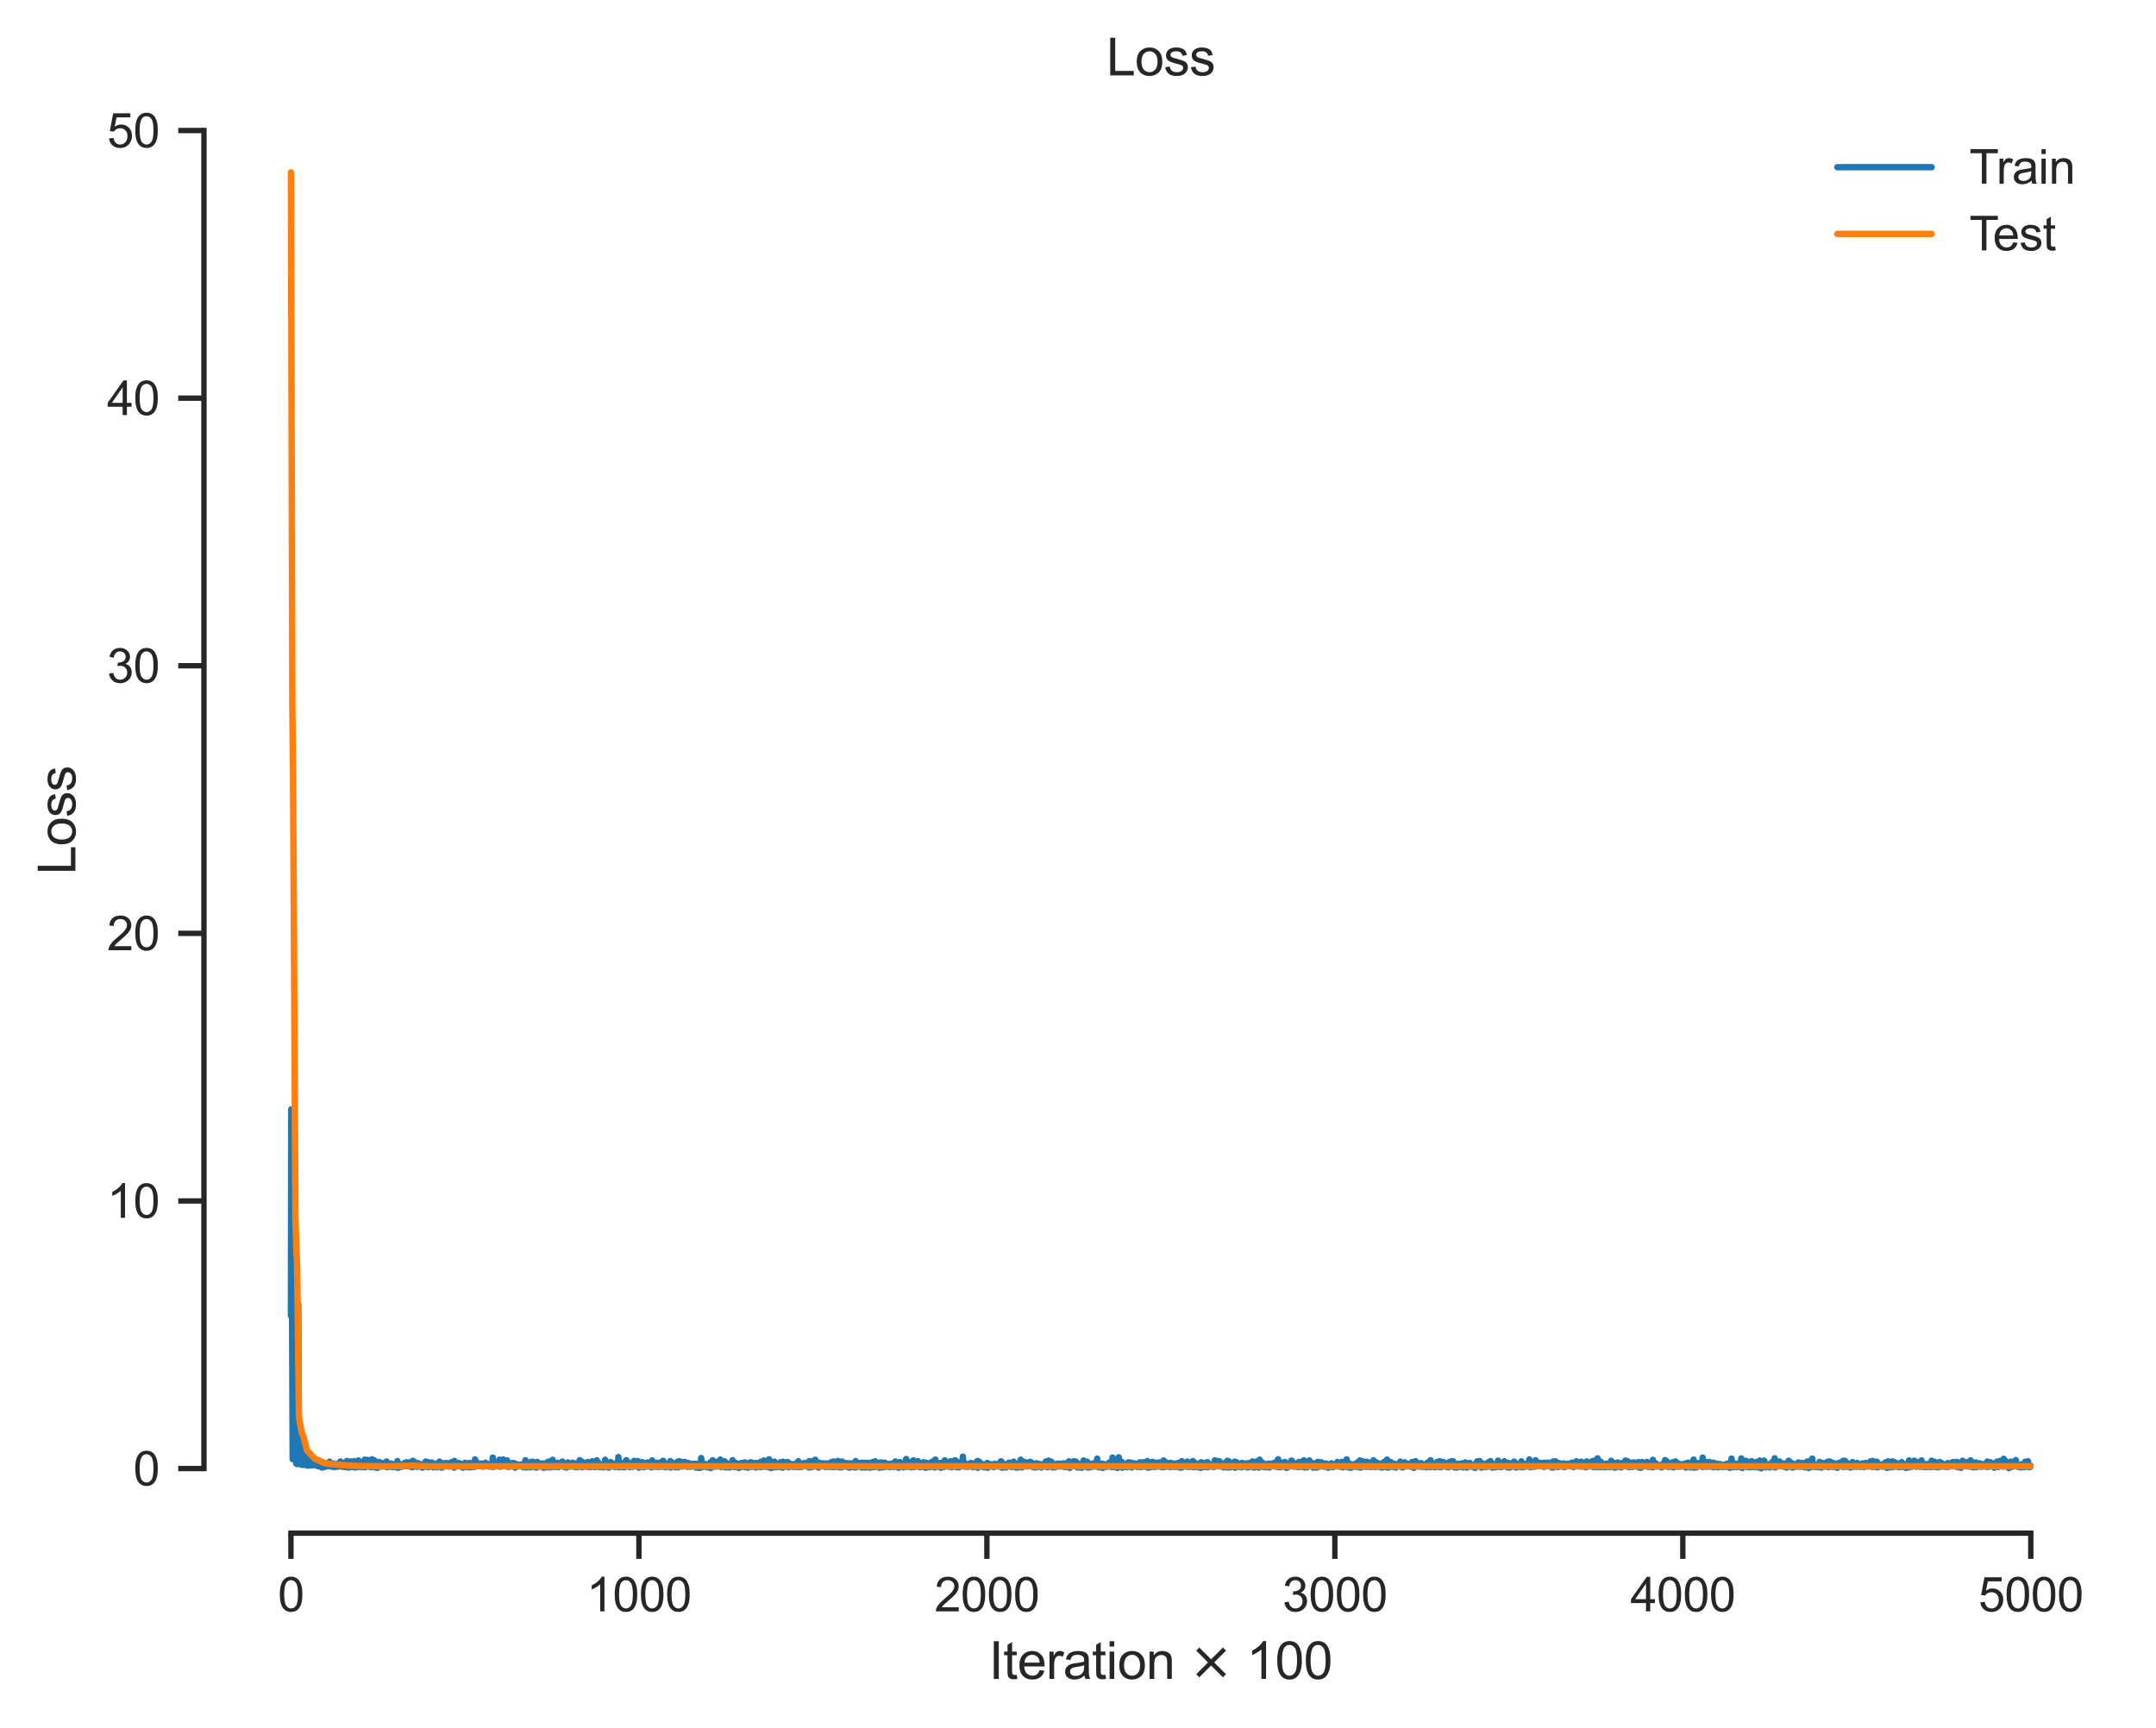 <?xml version="1.0" encoding="utf-8" standalone="no"?>
<!DOCTYPE svg PUBLIC "-//W3C//DTD SVG 1.1//EN"
  "http://www.w3.org/Graphics/SVG/1.1/DTD/svg11.dtd">
<svg xmlns:xlink="http://www.w3.org/1999/xlink" width="402.387pt" height="322.511pt" viewBox="0 0 402.387 322.511" xmlns="http://www.w3.org/2000/svg" version="1.1">
 <defs>
  <style type="text/css">*{stroke-linejoin: round; stroke-linecap: butt}</style>
 </defs>
 <g id="figure_1">
  <g id="patch_1">
   <path d="M 0 322.511 
L 402.387 322.511 
L 402.387 0 
L 0 0 
z
" style="fill: #ffffff"/>
  </g>
  <g id="axes_1">
   <g id="patch_2">
    <path d="M 38.067 286.183 
L 395.187 286.183 
L 395.187 20.072 
L 38.067 20.072 
z
" style="fill: #ffffff"/>
   </g>
   <g id="matplotlib.axis_1">
    <g id="xtick_1">
     <g id="line2d_1">
      <defs>
       <path id="mfdb6a02fe1" d="M 0 0 
L 0 4.8 
" style="stroke: #262626"/>
      </defs>
      <g>
       <use xlink:href="#mfdb6a02fe1" x="54.299" y="286.183" style="fill: #262626; stroke: #262626"/>
      </g>
     </g>
     <g id="text_1">
      <!-- 0 -->
      <g style="fill: #262626" transform="translate(51.853 300.782) scale(0.088 -0.088)">
       <defs>
        <path id="ArialMT-30" d="M 266 2259 
Q 266 3072 433 3567 
Q 600 4063 929 4331 
Q 1259 4600 1759 4600 
Q 2128 4600 2406 4451 
Q 2684 4303 2865 4023 
Q 3047 3744 3150 3342 
Q 3253 2941 3253 2259 
Q 3253 1453 3087 958 
Q 2922 463 2592 192 
Q 2263 -78 1759 -78 
Q 1097 -78 719 397 
Q 266 969 266 2259 
z
M 844 2259 
Q 844 1131 1108 757 
Q 1372 384 1759 384 
Q 2147 384 2411 759 
Q 2675 1134 2675 2259 
Q 2675 3391 2411 3762 
Q 2147 4134 1753 4134 
Q 1366 4134 1134 3806 
Q 844 3388 844 2259 
z
" transform="scale(0.016)"/>
       </defs>
       <use xlink:href="#ArialMT-30"/>
      </g>
     </g>
    </g>
    <g id="xtick_2">
     <g id="line2d_2">
      <g>
       <use xlink:href="#mfdb6a02fe1" x="119.243" y="286.183" style="fill: #262626; stroke: #262626"/>
      </g>
     </g>
     <g id="text_2">
      <!-- 1000 -->
      <g style="fill: #262626" transform="translate(109.456 300.782) scale(0.088 -0.088)">
       <defs>
        <path id="ArialMT-31" d="M 2384 0 
L 1822 0 
L 1822 3584 
Q 1619 3391 1289 3197 
Q 959 3003 697 2906 
L 697 3450 
Q 1169 3672 1522 3987 
Q 1875 4303 2022 4600 
L 2384 4600 
L 2384 0 
z
" transform="scale(0.016)"/>
       </defs>
       <use xlink:href="#ArialMT-31"/>
       <use xlink:href="#ArialMT-30" x="55.615"/>
       <use xlink:href="#ArialMT-30" x="111.23"/>
       <use xlink:href="#ArialMT-30" x="166.846"/>
      </g>
     </g>
    </g>
    <g id="xtick_3">
     <g id="line2d_3">
      <g>
       <use xlink:href="#mfdb6a02fe1" x="184.187" y="286.183" style="fill: #262626; stroke: #262626"/>
      </g>
     </g>
     <g id="text_3">
      <!-- 2000 -->
      <g style="fill: #262626" transform="translate(174.4 300.782) scale(0.088 -0.088)">
       <defs>
        <path id="ArialMT-32" d="M 3222 541 
L 3222 0 
L 194 0 
Q 188 203 259 391 
Q 375 700 629 1000 
Q 884 1300 1366 1694 
Q 2113 2306 2375 2664 
Q 2638 3022 2638 3341 
Q 2638 3675 2398 3904 
Q 2159 4134 1775 4134 
Q 1369 4134 1125 3890 
Q 881 3647 878 3216 
L 300 3275 
Q 359 3922 746 4261 
Q 1134 4600 1788 4600 
Q 2447 4600 2831 4234 
Q 3216 3869 3216 3328 
Q 3216 3053 3103 2787 
Q 2991 2522 2730 2228 
Q 2469 1934 1863 1422 
Q 1356 997 1212 845 
Q 1069 694 975 541 
L 3222 541 
z
" transform="scale(0.016)"/>
       </defs>
       <use xlink:href="#ArialMT-32"/>
       <use xlink:href="#ArialMT-30" x="55.615"/>
       <use xlink:href="#ArialMT-30" x="111.23"/>
       <use xlink:href="#ArialMT-30" x="166.846"/>
      </g>
     </g>
    </g>
    <g id="xtick_4">
     <g id="line2d_4">
      <g>
       <use xlink:href="#mfdb6a02fe1" x="249.131" y="286.183" style="fill: #262626; stroke: #262626"/>
      </g>
     </g>
     <g id="text_4">
      <!-- 3000 -->
      <g style="fill: #262626" transform="translate(239.344 300.782) scale(0.088 -0.088)">
       <defs>
        <path id="ArialMT-33" d="M 269 1209 
L 831 1284 
Q 928 806 1161 595 
Q 1394 384 1728 384 
Q 2125 384 2398 659 
Q 2672 934 2672 1341 
Q 2672 1728 2419 1979 
Q 2166 2231 1775 2231 
Q 1616 2231 1378 2169 
L 1441 2663 
Q 1497 2656 1531 2656 
Q 1891 2656 2178 2843 
Q 2466 3031 2466 3422 
Q 2466 3731 2256 3934 
Q 2047 4138 1716 4138 
Q 1388 4138 1169 3931 
Q 950 3725 888 3313 
L 325 3413 
Q 428 3978 793 4289 
Q 1159 4600 1703 4600 
Q 2078 4600 2393 4439 
Q 2709 4278 2876 4000 
Q 3044 3722 3044 3409 
Q 3044 3113 2884 2869 
Q 2725 2625 2413 2481 
Q 2819 2388 3044 2092 
Q 3269 1797 3269 1353 
Q 3269 753 2831 336 
Q 2394 -81 1725 -81 
Q 1122 -81 723 278 
Q 325 638 269 1209 
z
" transform="scale(0.016)"/>
       </defs>
       <use xlink:href="#ArialMT-33"/>
       <use xlink:href="#ArialMT-30" x="55.615"/>
       <use xlink:href="#ArialMT-30" x="111.23"/>
       <use xlink:href="#ArialMT-30" x="166.846"/>
      </g>
     </g>
    </g>
    <g id="xtick_5">
     <g id="line2d_5">
      <g>
       <use xlink:href="#mfdb6a02fe1" x="314.075" y="286.183" style="fill: #262626; stroke: #262626"/>
      </g>
     </g>
     <g id="text_5">
      <!-- 4000 -->
      <g style="fill: #262626" transform="translate(304.288 300.782) scale(0.088 -0.088)">
       <defs>
        <path id="ArialMT-34" d="M 2069 0 
L 2069 1097 
L 81 1097 
L 81 1613 
L 2172 4581 
L 2631 4581 
L 2631 1613 
L 3250 1613 
L 3250 1097 
L 2631 1097 
L 2631 0 
L 2069 0 
z
M 2069 1613 
L 2069 3678 
L 634 1613 
L 2069 1613 
z
" transform="scale(0.016)"/>
       </defs>
       <use xlink:href="#ArialMT-34"/>
       <use xlink:href="#ArialMT-30" x="55.615"/>
       <use xlink:href="#ArialMT-30" x="111.23"/>
       <use xlink:href="#ArialMT-30" x="166.846"/>
      </g>
     </g>
    </g>
    <g id="xtick_6">
     <g id="line2d_6">
      <g>
       <use xlink:href="#mfdb6a02fe1" x="379.019" y="286.183" style="fill: #262626; stroke: #262626"/>
      </g>
     </g>
     <g id="text_6">
      <!-- 5000 -->
      <g style="fill: #262626" transform="translate(369.232 300.782) scale(0.088 -0.088)">
       <defs>
        <path id="ArialMT-35" d="M 266 1200 
L 856 1250 
Q 922 819 1161 601 
Q 1400 384 1738 384 
Q 2144 384 2425 690 
Q 2706 997 2706 1503 
Q 2706 1984 2436 2262 
Q 2166 2541 1728 2541 
Q 1456 2541 1237 2417 
Q 1019 2294 894 2097 
L 366 2166 
L 809 4519 
L 3088 4519 
L 3088 3981 
L 1259 3981 
L 1013 2750 
Q 1425 3038 1878 3038 
Q 2478 3038 2890 2622 
Q 3303 2206 3303 1553 
Q 3303 931 2941 478 
Q 2500 -78 1738 -78 
Q 1113 -78 717 272 
Q 322 622 266 1200 
z
" transform="scale(0.016)"/>
       </defs>
       <use xlink:href="#ArialMT-35"/>
       <use xlink:href="#ArialMT-30" x="55.615"/>
       <use xlink:href="#ArialMT-30" x="111.23"/>
       <use xlink:href="#ArialMT-30" x="166.846"/>
      </g>
     </g>
    </g>
    <g id="text_7">
     <!-- Iteration $\times$ 100 -->
     <g style="fill: #262626" transform="translate(184.563 313.403) scale(0.096 -0.096)">
      <defs>
       <path id="ArialMT-49" d="M 597 0 
L 597 4581 
L 1203 4581 
L 1203 0 
L 597 0 
z
" transform="scale(0.016)"/>
       <path id="ArialMT-74" d="M 1650 503 
L 1731 6 
Q 1494 -44 1306 -44 
Q 1000 -44 831 53 
Q 663 150 594 308 
Q 525 466 525 972 
L 525 2881 
L 113 2881 
L 113 3319 
L 525 3319 
L 525 4141 
L 1084 4478 
L 1084 3319 
L 1650 3319 
L 1650 2881 
L 1084 2881 
L 1084 941 
Q 1084 700 1114 631 
Q 1144 563 1211 522 
Q 1278 481 1403 481 
Q 1497 481 1650 503 
z
" transform="scale(0.016)"/>
       <path id="ArialMT-65" d="M 2694 1069 
L 3275 997 
Q 3138 488 2766 206 
Q 2394 -75 1816 -75 
Q 1088 -75 661 373 
Q 234 822 234 1631 
Q 234 2469 665 2931 
Q 1097 3394 1784 3394 
Q 2450 3394 2872 2941 
Q 3294 2488 3294 1666 
Q 3294 1616 3291 1516 
L 816 1516 
Q 847 969 1125 678 
Q 1403 388 1819 388 
Q 2128 388 2347 550 
Q 2566 713 2694 1069 
z
M 847 1978 
L 2700 1978 
Q 2663 2397 2488 2606 
Q 2219 2931 1791 2931 
Q 1403 2931 1139 2672 
Q 875 2413 847 1978 
z
" transform="scale(0.016)"/>
       <path id="ArialMT-72" d="M 416 0 
L 416 3319 
L 922 3319 
L 922 2816 
Q 1116 3169 1280 3281 
Q 1444 3394 1641 3394 
Q 1925 3394 2219 3213 
L 2025 2691 
Q 1819 2813 1613 2813 
Q 1428 2813 1281 2702 
Q 1134 2591 1072 2394 
Q 978 2094 978 1738 
L 978 0 
L 416 0 
z
" transform="scale(0.016)"/>
       <path id="ArialMT-61" d="M 2588 409 
Q 2275 144 1986 34 
Q 1697 -75 1366 -75 
Q 819 -75 525 192 
Q 231 459 231 875 
Q 231 1119 342 1320 
Q 453 1522 633 1644 
Q 813 1766 1038 1828 
Q 1203 1872 1538 1913 
Q 2219 1994 2541 2106 
Q 2544 2222 2544 2253 
Q 2544 2597 2384 2738 
Q 2169 2928 1744 2928 
Q 1347 2928 1158 2789 
Q 969 2650 878 2297 
L 328 2372 
Q 403 2725 575 2942 
Q 747 3159 1072 3276 
Q 1397 3394 1825 3394 
Q 2250 3394 2515 3294 
Q 2781 3194 2906 3042 
Q 3031 2891 3081 2659 
Q 3109 2516 3109 2141 
L 3109 1391 
Q 3109 606 3145 398 
Q 3181 191 3288 0 
L 2700 0 
Q 2613 175 2588 409 
z
M 2541 1666 
Q 2234 1541 1622 1453 
Q 1275 1403 1131 1340 
Q 988 1278 909 1158 
Q 831 1038 831 891 
Q 831 666 1001 516 
Q 1172 366 1500 366 
Q 1825 366 2078 508 
Q 2331 650 2450 897 
Q 2541 1088 2541 1459 
L 2541 1666 
z
" transform="scale(0.016)"/>
       <path id="ArialMT-69" d="M 425 3934 
L 425 4581 
L 988 4581 
L 988 3934 
L 425 3934 
z
M 425 0 
L 425 3319 
L 988 3319 
L 988 0 
L 425 0 
z
" transform="scale(0.016)"/>
       <path id="ArialMT-6f" d="M 213 1659 
Q 213 2581 725 3025 
Q 1153 3394 1769 3394 
Q 2453 3394 2887 2945 
Q 3322 2497 3322 1706 
Q 3322 1066 3130 698 
Q 2938 331 2570 128 
Q 2203 -75 1769 -75 
Q 1072 -75 642 372 
Q 213 819 213 1659 
z
M 791 1659 
Q 791 1022 1069 705 
Q 1347 388 1769 388 
Q 2188 388 2466 706 
Q 2744 1025 2744 1678 
Q 2744 2294 2464 2611 
Q 2184 2928 1769 2928 
Q 1347 2928 1069 2612 
Q 791 2297 791 1659 
z
" transform="scale(0.016)"/>
       <path id="ArialMT-6e" d="M 422 0 
L 422 3319 
L 928 3319 
L 928 2847 
Q 1294 3394 1984 3394 
Q 2284 3394 2536 3286 
Q 2788 3178 2913 3003 
Q 3038 2828 3088 2588 
Q 3119 2431 3119 2041 
L 3119 0 
L 2556 0 
L 2556 2019 
Q 2556 2363 2490 2533 
Q 2425 2703 2258 2804 
Q 2091 2906 1866 2906 
Q 1506 2906 1245 2678 
Q 984 2450 984 1813 
L 984 0 
L 422 0 
z
" transform="scale(0.016)"/>
       <path id="ArialMT-20" transform="scale(0.016)"/>
       <path id="DejaVuSans-d7" d="M 4488 3438 
L 3059 2003 
L 4488 575 
L 4116 197 
L 2681 1631 
L 1247 197 
L 878 575 
L 2303 2003 
L 878 3438 
L 1247 3816 
L 2681 2381 
L 4116 3816 
L 4488 3438 
z
" transform="scale(0.016)"/>
      </defs>
      <use xlink:href="#ArialMT-49" transform="translate(0 0.125)"/>
      <use xlink:href="#ArialMT-74" transform="translate(27.783 0.125)"/>
      <use xlink:href="#ArialMT-65" transform="translate(55.566 0.125)"/>
      <use xlink:href="#ArialMT-72" transform="translate(111.182 0.125)"/>
      <use xlink:href="#ArialMT-61" transform="translate(144.482 0.125)"/>
      <use xlink:href="#ArialMT-74" transform="translate(200.098 0.125)"/>
      <use xlink:href="#ArialMT-69" transform="translate(227.881 0.125)"/>
      <use xlink:href="#ArialMT-6f" transform="translate(250.098 0.125)"/>
      <use xlink:href="#ArialMT-6e" transform="translate(305.713 0.125)"/>
      <use xlink:href="#ArialMT-20" transform="translate(361.328 0.125)"/>
      <use xlink:href="#DejaVuSans-d7" transform="translate(389.111 0.125)"/>
      <use xlink:href="#ArialMT-20" transform="translate(472.9 0.125)"/>
      <use xlink:href="#ArialMT-31" transform="translate(500.684 0.125)"/>
      <use xlink:href="#ArialMT-30" transform="translate(556.299 0.125)"/>
      <use xlink:href="#ArialMT-30" transform="translate(611.914 0.125)"/>
     </g>
    </g>
   </g>
   <g id="matplotlib.axis_2">
    <g id="ytick_1">
     <g id="line2d_7">
      <defs>
       <path id="mce988f78da" d="M 0 0 
L -4.8 0 
" style="stroke: #262626"/>
      </defs>
      <g>
       <use xlink:href="#mce988f78da" x="38.067" y="274.124" style="fill: #262626; stroke: #262626"/>
      </g>
     </g>
     <g id="text_8">
      <!-- 0 -->
      <g style="fill: #262626" transform="translate(24.873 277.273) scale(0.088 -0.088)">
       <use xlink:href="#ArialMT-30"/>
      </g>
     </g>
    </g>
    <g id="ytick_2">
     <g id="line2d_8">
      <g>
       <use xlink:href="#mce988f78da" x="38.067" y="224.172" style="fill: #262626; stroke: #262626"/>
      </g>
     </g>
     <g id="text_9">
      <!-- 10 -->
      <g style="fill: #262626" transform="translate(19.98 227.322) scale(0.088 -0.088)">
       <use xlink:href="#ArialMT-31"/>
       <use xlink:href="#ArialMT-30" x="55.615"/>
      </g>
     </g>
    </g>
    <g id="ytick_3">
     <g id="line2d_9">
      <g>
       <use xlink:href="#mce988f78da" x="38.067" y="174.221" style="fill: #262626; stroke: #262626"/>
      </g>
     </g>
     <g id="text_10">
      <!-- 20 -->
      <g style="fill: #262626" transform="translate(19.98 177.37) scale(0.088 -0.088)">
       <use xlink:href="#ArialMT-32"/>
       <use xlink:href="#ArialMT-30" x="55.615"/>
      </g>
     </g>
    </g>
    <g id="ytick_4">
     <g id="line2d_10">
      <g>
       <use xlink:href="#mce988f78da" x="38.067" y="124.27" style="fill: #262626; stroke: #262626"/>
      </g>
     </g>
     <g id="text_11">
      <!-- 30 -->
      <g style="fill: #262626" transform="translate(19.98 127.419) scale(0.088 -0.088)">
       <use xlink:href="#ArialMT-33"/>
       <use xlink:href="#ArialMT-30" x="55.615"/>
      </g>
     </g>
    </g>
    <g id="ytick_5">
     <g id="line2d_11">
      <g>
       <use xlink:href="#mce988f78da" x="38.067" y="74.318" style="fill: #262626; stroke: #262626"/>
      </g>
     </g>
     <g id="text_12">
      <!-- 40 -->
      <g style="fill: #262626" transform="translate(19.98 77.468) scale(0.088 -0.088)">
       <use xlink:href="#ArialMT-34"/>
       <use xlink:href="#ArialMT-30" x="55.615"/>
      </g>
     </g>
    </g>
    <g id="ytick_6">
     <g id="line2d_12">
      <g>
       <use xlink:href="#mce988f78da" x="38.067" y="24.367" style="fill: #262626; stroke: #262626"/>
      </g>
     </g>
     <g id="text_13">
      <!-- 50 -->
      <g style="fill: #262626" transform="translate(19.98 27.517) scale(0.088 -0.088)">
       <use xlink:href="#ArialMT-35"/>
       <use xlink:href="#ArialMT-30" x="55.615"/>
      </g>
     </g>
    </g>
    <g id="text_14">
     <!-- Loss -->
     <g style="fill: #262626" transform="translate(14.072 163.266) rotate(-90) scale(0.096 -0.096)">
      <defs>
       <path id="ArialMT-4c" d="M 469 0 
L 469 4581 
L 1075 4581 
L 1075 541 
L 3331 541 
L 3331 0 
L 469 0 
z
" transform="scale(0.016)"/>
       <path id="ArialMT-73" d="M 197 991 
L 753 1078 
Q 800 744 1014 566 
Q 1228 388 1613 388 
Q 2000 388 2187 545 
Q 2375 703 2375 916 
Q 2375 1106 2209 1216 
Q 2094 1291 1634 1406 
Q 1016 1563 777 1677 
Q 538 1791 414 1992 
Q 291 2194 291 2438 
Q 291 2659 392 2848 
Q 494 3038 669 3163 
Q 800 3259 1026 3326 
Q 1253 3394 1513 3394 
Q 1903 3394 2198 3281 
Q 2494 3169 2634 2976 
Q 2775 2784 2828 2463 
L 2278 2388 
Q 2241 2644 2061 2787 
Q 1881 2931 1553 2931 
Q 1166 2931 1000 2803 
Q 834 2675 834 2503 
Q 834 2394 903 2306 
Q 972 2216 1119 2156 
Q 1203 2125 1616 2013 
Q 2213 1853 2448 1751 
Q 2684 1650 2818 1456 
Q 2953 1263 2953 975 
Q 2953 694 2789 445 
Q 2625 197 2315 61 
Q 2006 -75 1616 -75 
Q 969 -75 630 194 
Q 291 463 197 991 
z
" transform="scale(0.016)"/>
      </defs>
      <use xlink:href="#ArialMT-4c"/>
      <use xlink:href="#ArialMT-6f" x="55.615"/>
      <use xlink:href="#ArialMT-73" x="111.23"/>
      <use xlink:href="#ArialMT-73" x="161.23"/>
     </g>
    </g>
   </g>
   <g id="line2d_13">
    <path d="M 54.299 245.622 
L 54.364 207.081 
L 54.624 272.362 
L 54.819 237.094 
L 54.884 271.37 
L 54.949 259.38 
L 55.014 244.286 
L 55.079 262.722 
L 55.144 244.116 
L 55.274 273.176 
L 55.339 271.313 
L 55.404 273.286 
L 55.663 243.469 
L 55.793 270.583 
L 55.923 273.029 
L 55.988 272.704 
L 56.118 270.727 
L 56.183 273.4 
L 56.248 272.009 
L 56.573 273.437 
L 56.637 272.279 
L 56.702 272.349 
L 56.832 272.43 
L 56.897 269.281 
L 56.962 270.97 
L 57.027 273.085 
L 57.092 272.566 
L 57.222 273.529 
L 57.287 272.596 
L 57.352 273.577 
L 57.417 273.396 
L 57.482 273.512 
L 57.547 273.089 
L 57.612 273.246 
L 57.677 273.56 
L 57.806 271.975 
L 57.936 272.976 
L 58.066 272.441 
L 58.131 273.52 
L 58.261 272.322 
L 58.326 273.505 
L 58.391 273.391 
L 58.521 272.645 
L 58.586 273.497 
L 58.651 272.937 
L 58.716 272.375 
L 58.91 273.435 
L 59.04 272.559 
L 59.105 272.715 
L 59.17 273.491 
L 59.235 273.373 
L 59.3 273.672 
L 59.365 273.476 
L 59.495 273.023 
L 59.56 273.358 
L 59.625 273.178 
L 59.69 272.752 
L 59.755 273.331 
L 59.82 273.31 
L 59.885 272.984 
L 60.015 273.843 
L 60.079 273.947 
L 60.144 273.03 
L 60.209 273.663 
L 60.339 273.006 
L 60.469 273.842 
L 60.534 273.51 
L 60.599 273.286 
L 60.729 273.764 
L 60.924 273.188 
L 60.989 273.253 
L 61.119 273.686 
L 61.184 273.464 
L 61.248 273.568 
L 61.313 273.651 
L 61.508 272.842 
L 61.703 273.4 
L 61.898 273.772 
L 61.963 273.346 
L 62.028 273.418 
L 62.158 273.666 
L 62.223 273.576 
L 62.288 273.18 
L 62.417 273.856 
L 62.482 273.464 
L 62.547 273.526 
L 62.677 273.765 
L 62.872 273.554 
L 63.002 273.79 
L 63.132 273.176 
L 63.197 273.38 
L 63.262 273.282 
L 63.392 273.664 
L 63.457 273.502 
L 63.522 272.808 
L 63.651 273.705 
L 63.716 273.687 
L 63.781 273.334 
L 63.846 273.445 
L 63.911 273.78 
L 63.976 273.577 
L 64.171 273.772 
L 64.236 273.661 
L 64.366 272.978 
L 64.431 273.864 
L 64.496 273.624 
L 64.561 273.653 
L 64.626 273.471 
L 64.691 273.637 
L 64.755 272.717 
L 64.82 273.691 
L 64.885 273.535 
L 64.95 273.372 
L 65.08 273.944 
L 65.145 273.753 
L 65.275 273.398 
L 65.34 273.553 
L 65.405 272.788 
L 65.47 273.095 
L 65.535 273.015 
L 65.6 273.673 
L 65.665 273.386 
L 65.73 273.856 
L 65.795 273.091 
L 65.859 273.558 
L 65.924 273.213 
L 65.989 273.743 
L 66.054 272.734 
L 66.119 273.189 
L 66.184 273.723 
L 66.249 273.022 
L 66.314 273.928 
L 66.379 273.522 
L 66.639 273.764 
L 66.769 273.022 
L 66.834 273.84 
L 66.899 272.614 
L 66.964 273.346 
L 67.223 273.024 
L 67.288 273.133 
L 67.483 273.864 
L 67.548 273.259 
L 67.613 273.53 
L 67.678 273.382 
L 67.808 273.827 
L 68.068 272.468 
L 68.133 273.894 
L 68.197 273.812 
L 68.262 273.804 
L 68.457 273.46 
L 68.522 273.708 
L 68.587 272.512 
L 68.782 273.669 
L 68.847 273.48 
L 68.912 273.769 
L 69.042 273.479 
L 69.172 273.868 
L 69.431 272.392 
L 69.561 273.849 
L 69.821 272.574 
L 70.016 273.897 
L 70.211 273.288 
L 70.406 274.011 
L 70.535 273.445 
L 70.6 273.772 
L 70.73 272.885 
L 70.86 273.662 
L 70.925 272.981 
L 70.99 273.713 
L 71.055 273.57 
L 71.12 273.755 
L 71.25 273.382 
L 71.315 273.733 
L 71.38 273.671 
L 71.575 273.113 
L 71.639 273.39 
L 71.704 273.528 
L 71.769 273.359 
L 71.834 273.508 
L 71.964 273.068 
L 72.094 273.808 
L 72.159 272.801 
L 72.224 273.89 
L 72.289 273.297 
L 72.354 273.684 
L 72.419 273.668 
L 72.484 273.579 
L 72.549 273.789 
L 72.744 273.336 
L 72.808 273.795 
L 72.873 273.639 
L 73.003 273.184 
L 73.068 273.557 
L 73.133 273.366 
L 73.198 273.285 
L 73.328 273.855 
L 73.523 273.616 
L 73.653 273.81 
L 73.718 273.55 
L 73.783 273.611 
L 73.848 273.806 
L 73.913 273.544 
L 73.977 273.901 
L 74.172 272.729 
L 74.302 273.985 
L 74.367 273.396 
L 74.432 273.819 
L 74.497 273.577 
L 74.562 273.688 
L 74.757 273.365 
L 74.822 273.786 
L 74.887 273.59 
L 74.952 273.798 
L 75.017 273.733 
L 75.082 273.385 
L 75.146 273.482 
L 75.211 273.692 
L 75.276 273.55 
L 75.471 273.095 
L 75.536 273.475 
L 75.601 273.189 
L 75.666 273.374 
L 75.796 273.294 
L 75.861 272.947 
L 75.926 273.688 
L 75.991 273.535 
L 76.056 273.073 
L 76.121 273.568 
L 76.251 273.123 
L 76.315 273.394 
L 76.38 273.021 
L 76.445 273.596 
L 76.51 273.255 
L 76.575 273.357 
L 76.64 273.795 
L 76.705 272.872 
L 76.77 273.682 
L 76.835 273.37 
L 76.965 273.88 
L 77.03 273.717 
L 77.095 272.677 
L 77.16 273.421 
L 77.225 273.376 
L 77.29 273.447 
L 77.42 273.733 
L 77.614 273.007 
L 77.679 273.382 
L 77.744 273.181 
L 77.874 273.806 
L 77.939 273.577 
L 78.069 273.137 
L 78.134 273.278 
L 78.264 273.681 
L 78.394 273.733 
L 78.459 273.355 
L 78.524 273.527 
L 78.653 273.858 
L 78.783 273.679 
L 78.848 273.941 
L 78.978 273.301 
L 79.043 273.488 
L 79.108 273.81 
L 79.173 273.616 
L 79.238 273.738 
L 79.433 272.814 
L 79.563 273.697 
L 79.628 273.083 
L 79.693 273.402 
L 79.822 273.826 
L 79.887 272.914 
L 79.952 273.122 
L 80.017 273.851 
L 80.082 273.78 
L 80.147 273.394 
L 80.212 273.596 
L 80.342 273.722 
L 80.407 273.095 
L 80.472 273.587 
L 80.602 272.987 
L 80.732 273.707 
L 80.797 273.692 
L 80.862 273.897 
L 80.926 273.47 
L 80.991 273.624 
L 81.056 273.68 
L 81.121 273.278 
L 81.186 273.763 
L 81.251 273.743 
L 81.316 273.835 
L 81.446 273.453 
L 81.576 273.893 
L 81.641 273.142 
L 81.706 273.837 
L 81.771 273.339 
L 81.901 273.48 
L 82.031 272.836 
L 82.095 273.569 
L 82.16 273.48 
L 82.225 273.636 
L 82.29 273.143 
L 82.42 273.961 
L 82.485 273.118 
L 82.55 273.523 
L 82.745 273.193 
L 82.81 273.734 
L 82.875 273.711 
L 82.94 273.475 
L 83.005 273.735 
L 83.07 273.714 
L 83.2 273.072 
L 83.329 273.639 
L 83.394 273.275 
L 83.459 273.392 
L 83.589 273.681 
L 83.654 273.144 
L 83.849 273.757 
L 83.914 273.448 
L 83.979 273.591 
L 84.044 273.583 
L 84.174 273.014 
L 84.239 273.531 
L 84.304 272.918 
L 84.369 273.324 
L 84.433 273.337 
L 84.498 273.497 
L 84.563 272.971 
L 84.758 273.946 
L 84.823 272.697 
L 84.888 273.121 
L 84.953 273.81 
L 85.018 273.269 
L 85.083 273.58 
L 85.148 273.351 
L 85.213 273.564 
L 85.278 273.506 
L 85.343 273.342 
L 85.408 273.657 
L 85.602 273.08 
L 85.667 273.56 
L 85.732 273.433 
L 85.797 273.228 
L 85.862 273.331 
L 85.992 273.784 
L 86.057 273.799 
L 86.122 273.239 
L 86.187 273.798 
L 86.252 273.46 
L 86.317 273.52 
L 86.382 273.395 
L 86.447 273.957 
L 86.512 273.916 
L 86.642 273.402 
L 86.706 273.754 
L 86.771 273.535 
L 86.836 273.048 
L 86.901 273.091 
L 87.031 273.777 
L 87.096 273.68 
L 87.161 273.85 
L 87.226 273.778 
L 87.291 273.432 
L 87.356 273.809 
L 87.421 273.703 
L 87.486 273.412 
L 87.551 273.901 
L 87.681 273.074 
L 87.746 273.361 
L 87.811 273.359 
L 87.94 273.883 
L 88.005 273.496 
L 88.07 273.804 
L 88.135 273.626 
L 88.2 273.524 
L 88.265 273.577 
L 88.33 273.608 
L 88.395 273.814 
L 88.46 273.673 
L 88.525 273.664 
L 88.59 273.804 
L 88.655 272.417 
L 88.72 273.599 
L 88.785 273.563 
L 88.915 272.895 
L 88.98 273.628 
L 89.044 273.136 
L 89.239 273.568 
L 89.304 273.505 
L 89.369 273.472 
L 89.434 273.604 
L 89.499 273.54 
L 89.694 273.459 
L 89.759 273.193 
L 89.824 273.339 
L 89.889 273.517 
L 89.954 273.211 
L 90.084 273.762 
L 90.278 273.422 
L 90.408 273.711 
L 90.603 273.032 
L 90.668 273.091 
L 90.733 273.543 
L 90.798 273.388 
L 90.863 273.283 
L 91.123 273.722 
L 91.253 273.441 
L 91.382 273.659 
L 91.447 273.252 
L 91.512 273.77 
L 91.577 273.676 
L 91.707 273.455 
L 91.837 273.592 
L 91.902 273.438 
L 91.967 272.079 
L 92.032 273.832 
L 92.097 273.346 
L 92.162 273.701 
L 92.227 273.466 
L 92.292 273.659 
L 92.357 273.585 
L 92.422 273.386 
L 92.551 273.702 
L 92.616 273.501 
L 92.681 273.683 
L 92.746 273.403 
L 92.811 273.547 
L 93.071 273.238 
L 93.136 273.713 
L 93.201 272.474 
L 93.331 273.791 
L 93.396 273.781 
L 93.461 272.998 
L 93.526 273.441 
L 93.655 273.55 
L 93.785 273.117 
L 93.85 273.504 
L 93.915 272.423 
L 93.98 273.166 
L 94.045 273.412 
L 94.11 273.03 
L 94.175 273.521 
L 94.24 273.382 
L 94.305 273.06 
L 94.37 273.681 
L 94.435 273.319 
L 94.565 273.689 
L 94.63 272.609 
L 94.695 273.761 
L 94.76 273.492 
L 94.824 272.951 
L 94.889 273.817 
L 94.954 273.575 
L 95.019 273.775 
L 95.084 273.195 
L 95.149 273.525 
L 95.279 273.727 
L 95.344 273.28 
L 95.409 273.488 
L 95.474 273.698 
L 95.539 273.119 
L 95.604 273.256 
L 95.799 273.766 
L 95.864 273.094 
L 95.929 273.64 
L 95.993 273.52 
L 96.123 273.955 
L 96.188 273.936 
L 96.253 273.243 
L 96.318 273.29 
L 96.383 273.819 
L 96.448 273.803 
L 96.773 273.485 
L 96.903 273.705 
L 96.968 273.403 
L 97.033 273.431 
L 97.098 273.475 
L 97.227 273.681 
L 97.357 273.339 
L 97.422 273.369 
L 97.487 273.619 
L 97.552 273.397 
L 97.682 273.889 
L 97.747 273.446 
L 97.812 273.858 
L 97.877 273.377 
L 97.942 273.821 
L 98.072 272.572 
L 98.266 273.932 
L 98.396 273.48 
L 98.526 273.77 
L 98.591 273.73 
L 98.851 273.128 
L 98.916 273.884 
L 98.981 273.45 
L 99.046 273.676 
L 99.111 272.866 
L 99.241 273.84 
L 99.371 273.427 
L 99.435 272.845 
L 99.5 273.038 
L 99.565 273.776 
L 99.63 273.589 
L 99.695 273.549 
L 99.76 273.703 
L 99.89 273.079 
L 100.085 273.951 
L 100.15 273.93 
L 100.28 272.886 
L 100.345 273.736 
L 100.41 273.09 
L 100.475 273.764 
L 100.54 273.68 
L 100.669 273.458 
L 100.799 273.224 
L 100.929 273.68 
L 100.994 273.649 
L 101.059 273.775 
L 101.189 273.175 
L 101.254 273.775 
L 101.319 273.531 
L 101.384 273.178 
L 101.449 273.987 
L 101.514 273.613 
L 101.644 273.559 
L 101.773 273.854 
L 101.903 273.399 
L 101.968 273.501 
L 102.033 273.895 
L 102.098 272.984 
L 102.163 273.823 
L 102.228 273.559 
L 102.358 272.837 
L 102.488 273.798 
L 102.618 272.829 
L 102.683 273.914 
L 102.748 273.563 
L 102.813 273.273 
L 102.942 273.712 
L 103.072 273.367 
L 103.137 272.485 
L 103.202 273.82 
L 103.267 273.307 
L 103.332 273.802 
L 103.397 273.697 
L 103.462 272.99 
L 103.527 273.182 
L 103.657 273.814 
L 103.787 273.354 
L 103.852 273.607 
L 103.917 273.113 
L 103.982 273.611 
L 104.111 273.037 
L 104.241 273.859 
L 104.306 273.582 
L 104.371 273.201 
L 104.436 273.623 
L 104.501 273.454 
L 104.566 273.514 
L 104.631 273.265 
L 104.696 273.631 
L 104.761 273.327 
L 104.826 273.686 
L 104.956 272.822 
L 105.151 273.558 
L 105.215 273.272 
L 105.28 273.457 
L 105.345 273.865 
L 105.41 273.705 
L 105.475 273.313 
L 105.54 273.516 
L 105.605 273.698 
L 105.67 273.506 
L 105.735 273.94 
L 105.8 273.198 
L 105.865 273.524 
L 105.93 273.7 
L 105.995 272.977 
L 106.06 273.389 
L 106.125 273.361 
L 106.19 273.656 
L 106.32 273.19 
L 106.449 273.763 
L 106.514 273.403 
L 106.579 273.552 
L 106.774 273.338 
L 106.839 273.047 
L 106.904 273.421 
L 106.969 273.171 
L 107.099 273.452 
L 107.164 273.314 
L 107.294 273.873 
L 107.359 273.148 
L 107.424 273.594 
L 107.489 273.566 
L 107.553 273.855 
L 107.618 273.296 
L 107.683 273.865 
L 107.748 273.676 
L 107.813 273.47 
L 107.878 273.556 
L 107.943 273.806 
L 108.138 273.233 
L 108.203 272.563 
L 108.268 273.632 
L 108.333 273.107 
L 108.593 273.884 
L 108.658 272.848 
L 108.787 273.732 
L 108.852 273.494 
L 108.917 273.795 
L 108.982 273.578 
L 109.047 273.579 
L 109.177 273.725 
L 109.307 273.505 
L 109.372 273.678 
L 109.437 273.046 
L 109.502 273.775 
L 109.567 273.642 
L 109.697 272.899 
L 109.762 273.204 
L 109.827 273.846 
L 109.891 273.407 
L 109.956 273.738 
L 110.151 273.231 
L 110.216 273.265 
L 110.281 273.846 
L 110.346 273.707 
L 110.411 273.563 
L 110.541 272.763 
L 110.671 273.456 
L 110.736 273.259 
L 110.931 273.683 
L 110.996 273.861 
L 111.06 273.729 
L 111.19 273.629 
L 111.255 273.825 
L 111.32 273.7 
L 111.385 272.583 
L 111.45 273.137 
L 111.58 273.617 
L 111.645 272.979 
L 111.71 273.261 
L 111.905 273.859 
L 111.97 273.37 
L 112.035 273.496 
L 112.1 273.391 
L 112.229 273.861 
L 112.294 273.689 
L 112.359 273.828 
L 112.619 273.323 
L 112.684 273.898 
L 112.749 273.73 
L 112.944 272.487 
L 113.009 273.725 
L 113.074 273.077 
L 113.139 273.63 
L 113.204 273.162 
L 113.398 273.765 
L 113.463 273.44 
L 113.593 273.951 
L 113.853 273.383 
L 113.918 273.57 
L 113.983 272.907 
L 114.048 273.761 
L 114.113 273.642 
L 114.178 273.515 
L 114.308 273.708 
L 114.502 273.519 
L 114.567 273.695 
L 114.632 273.201 
L 114.697 273.536 
L 114.762 273.841 
L 114.827 273.28 
L 114.892 273.548 
L 114.957 273.57 
L 115.022 273.73 
L 115.087 273.623 
L 115.152 273.505 
L 115.217 273.561 
L 115.282 273.78 
L 115.347 273.422 
L 115.412 271.982 
L 115.477 273.886 
L 115.542 273.296 
L 115.736 273.83 
L 115.801 273.339 
L 115.866 273.813 
L 115.931 273.716 
L 115.996 273.76 
L 116.126 273.388 
L 116.191 273.862 
L 116.256 273.115 
L 116.321 273.692 
L 116.386 273.374 
L 116.451 273.226 
L 116.581 273.875 
L 116.711 272.813 
L 116.776 273.701 
L 116.84 273.445 
L 116.905 272.577 
L 117.035 273.668 
L 117.165 273.331 
L 117.23 273.398 
L 117.295 272.988 
L 117.49 273.844 
L 117.555 273.828 
L 117.685 273.443 
L 117.75 273.653 
L 117.815 273.468 
L 117.88 273.548 
L 117.944 273.531 
L 118.074 273.795 
L 118.334 272.688 
L 118.464 273.709 
L 118.529 273.232 
L 118.594 273.473 
L 118.789 273.685 
L 118.854 273.625 
L 119.049 272.729 
L 119.243 273.964 
L 119.308 273.477 
L 119.373 273.815 
L 119.568 273.3 
L 119.633 273.654 
L 119.698 273.497 
L 119.763 273.483 
L 119.828 273.69 
L 119.893 272.923 
L 119.958 273.675 
L 120.023 273.357 
L 120.153 273.863 
L 120.218 273.302 
L 120.282 273.635 
L 120.347 273.387 
L 120.412 273.744 
L 120.542 273.277 
L 120.607 273.664 
L 120.672 273.115 
L 120.737 273.449 
L 120.802 272.98 
L 120.867 273.742 
L 120.932 273.72 
L 121.127 273.447 
L 121.257 273.692 
L 121.322 273.632 
L 121.516 273.084 
L 121.581 273.902 
L 121.646 273.581 
L 121.711 272.604 
L 121.776 272.967 
L 121.841 273.612 
L 121.906 273.486 
L 121.971 273.04 
L 122.036 273.76 
L 122.101 273.343 
L 122.166 273.774 
L 122.231 273.361 
L 122.296 273.685 
L 122.361 273.519 
L 122.426 273.209 
L 122.491 273.617 
L 122.556 273.035 
L 122.62 273.805 
L 122.685 273.666 
L 122.88 273.702 
L 122.945 273.148 
L 123.01 273.808 
L 123.075 273.643 
L 123.14 273.56 
L 123.205 273.784 
L 123.335 272.94 
L 123.53 273.602 
L 123.66 273.787 
L 123.725 273.755 
L 123.789 272.669 
L 123.854 273.566 
L 123.919 273.039 
L 123.984 273.141 
L 124.179 273.878 
L 124.244 273.322 
L 124.309 273.414 
L 124.374 273.808 
L 124.439 273.262 
L 124.504 273.401 
L 124.569 273.491 
L 124.634 273.376 
L 124.829 273.676 
L 124.893 273.393 
L 124.958 273.638 
L 125.088 272.74 
L 125.153 273.931 
L 125.218 273.541 
L 125.283 273.195 
L 125.348 273.387 
L 125.413 273.73 
L 125.478 273.024 
L 125.543 273.66 
L 125.608 273.585 
L 125.738 273.412 
L 125.803 273.599 
L 125.868 273.284 
L 125.933 273.411 
L 125.998 273.884 
L 126.062 273.667 
L 126.127 273.643 
L 126.192 273.777 
L 126.257 273.273 
L 126.322 273.849 
L 126.387 273.663 
L 126.452 272.844 
L 126.517 273.165 
L 126.582 273.899 
L 126.647 273.781 
L 126.712 272.754 
L 126.777 273.366 
L 126.842 273.556 
L 126.907 273.147 
L 126.972 273.611 
L 127.037 273.333 
L 127.102 272.836 
L 127.167 273.493 
L 127.231 273.076 
L 127.361 273.74 
L 127.426 273.128 
L 127.491 273.729 
L 127.556 273.555 
L 127.621 273.333 
L 127.686 273.651 
L 127.751 273.574 
L 127.816 272.893 
L 127.881 273.628 
L 127.946 273.247 
L 128.141 273.684 
L 128.206 273.586 
L 128.271 273.796 
L 128.465 273.07 
L 128.725 273.783 
L 128.855 273.596 
L 128.92 273.78 
L 128.985 273.257 
L 129.05 273.51 
L 129.115 273.251 
L 129.18 273.297 
L 129.245 273.334 
L 129.375 273.705 
L 129.505 273.374 
L 129.569 273.616 
L 129.634 273.532 
L 129.699 273.201 
L 129.894 273.939 
L 129.959 273.253 
L 130.024 273.436 
L 130.089 273.544 
L 130.154 273.373 
L 130.219 273.442 
L 130.284 273.98 
L 130.349 273.239 
L 130.414 273.858 
L 130.479 273.264 
L 130.544 273.604 
L 130.609 273.994 
L 130.738 273.117 
L 130.803 273.937 
L 130.868 272.167 
L 130.933 273.47 
L 130.998 273.088 
L 131.063 272.995 
L 131.193 273.512 
L 131.258 273.378 
L 131.388 273.804 
L 131.453 273.259 
L 131.518 273.389 
L 131.583 273.262 
L 131.778 273.683 
L 131.842 273.582 
L 132.037 273.91 
L 132.167 273.649 
L 132.232 273.437 
L 132.297 273.467 
L 132.362 273.618 
L 132.557 272.984 
L 132.622 274.026 
L 132.687 273.562 
L 132.752 273.768 
L 132.882 273.3 
L 132.947 273.571 
L 133.011 272.577 
L 133.076 273.677 
L 133.141 273.25 
L 133.206 273.783 
L 133.271 273.632 
L 133.336 273.259 
L 133.531 273.602 
L 133.596 273.415 
L 133.791 273.733 
L 133.856 272.847 
L 134.051 273.71 
L 134.116 273.193 
L 134.18 273.523 
L 134.245 273.159 
L 134.31 273.355 
L 134.375 273.698 
L 134.44 272.451 
L 134.57 273.831 
L 134.635 272.65 
L 134.7 273.564 
L 134.765 273.429 
L 134.895 273.778 
L 134.96 273.445 
L 135.025 273.517 
L 135.09 273.638 
L 135.22 272.766 
L 135.285 273.87 
L 135.349 273.287 
L 135.414 273.632 
L 135.479 273.002 
L 135.544 273.917 
L 135.609 273.772 
L 135.804 273.238 
L 135.934 273.818 
L 135.999 273.752 
L 136.129 273.388 
L 136.194 273.936 
L 136.259 273.873 
L 136.324 273.412 
L 136.389 273.822 
L 136.454 273.445 
L 136.518 273.766 
L 136.713 272.572 
L 136.843 273.68 
L 137.038 273.834 
L 137.103 272.97 
L 137.168 273.842 
L 137.233 273.266 
L 137.298 273.104 
L 137.363 273.774 
L 137.428 273.126 
L 137.493 273.236 
L 137.687 273.669 
L 137.752 273.457 
L 137.882 274.013 
L 137.947 273.947 
L 138.077 273.183 
L 138.142 273.906 
L 138.207 273.568 
L 138.272 273.776 
L 138.337 273.157 
L 138.402 273.553 
L 138.467 273.074 
L 138.532 273.735 
L 138.597 273.63 
L 138.662 273.705 
L 138.727 273.531 
L 138.791 273.764 
L 138.856 273.604 
L 138.986 272.979 
L 139.051 273.881 
L 139.116 273.231 
L 139.181 273.736 
L 139.246 273.672 
L 139.376 273.473 
L 139.441 273.841 
L 139.506 273.275 
L 139.571 273.962 
L 139.636 273.78 
L 139.701 273.453 
L 139.766 273.891 
L 139.831 273.038 
L 139.896 273.792 
L 139.96 273.735 
L 140.025 273.715 
L 140.09 273.533 
L 140.155 272.95 
L 140.22 273.35 
L 140.285 273.383 
L 140.35 273.778 
L 140.48 273.06 
L 140.61 273.75 
L 140.675 273.761 
L 140.805 273.171 
L 140.87 273.831 
L 140.935 273.326 
L 141 273.388 
L 141.065 273.931 
L 141.129 273.084 
L 141.194 273.493 
L 141.259 273.444 
L 141.324 273.217 
L 141.519 273.503 
L 141.584 273.47 
L 141.714 273.738 
L 141.779 273.408 
L 141.844 273.852 
L 141.974 272.866 
L 142.039 273.681 
L 142.104 273.34 
L 142.169 273.834 
L 142.298 273.163 
L 142.363 273.08 
L 142.428 273.61 
L 142.493 273.523 
L 142.558 272.624 
L 142.623 273.536 
L 142.688 273.124 
L 142.753 273.737 
L 142.818 273.649 
L 142.883 273.8 
L 142.948 273.239 
L 143.013 273.816 
L 143.078 273.554 
L 143.143 273.183 
L 143.208 273.524 
L 143.273 273.416 
L 143.467 273.498 
L 143.532 272.404 
L 143.727 273.983 
L 143.792 273.797 
L 143.857 274.026 
L 143.922 272.995 
L 143.987 273.855 
L 144.052 272.861 
L 144.117 273.409 
L 144.182 273.96 
L 144.247 273.632 
L 144.312 273.571 
L 144.377 273.797 
L 144.571 272.84 
L 144.636 273.634 
L 144.701 273.46 
L 144.831 273.869 
L 144.896 273.205 
L 144.961 273.852 
L 145.026 273.458 
L 145.156 273.41 
L 145.221 273.37 
L 145.351 273.793 
L 145.416 273.184 
L 145.481 273.212 
L 145.611 273.866 
L 145.676 272.941 
L 145.74 273.594 
L 145.87 273.482 
L 145.935 273.615 
L 146 273.255 
L 146.065 273.954 
L 146.13 272.848 
L 146.195 273.761 
L 146.26 273.587 
L 146.325 273.609 
L 146.39 273.143 
L 146.455 273.525 
L 146.52 273.506 
L 146.585 273.227 
L 146.78 273.75 
L 146.845 273.77 
L 146.974 272.897 
L 147.039 273.603 
L 147.104 273.349 
L 147.234 273.874 
L 147.299 273.178 
L 147.364 273.508 
L 147.429 273.181 
L 147.624 273.685 
L 147.689 273.296 
L 147.884 273.709 
L 147.949 273.353 
L 148.078 273.833 
L 148.273 273.374 
L 148.338 273.754 
L 148.403 273.222 
L 148.468 273.255 
L 148.533 273.338 
L 148.663 273.825 
L 148.728 273.482 
L 148.793 273.694 
L 148.858 273.797 
L 148.988 272.76 
L 149.053 273.8 
L 149.118 273.381 
L 149.183 273.856 
L 149.247 273.689 
L 149.312 273.835 
L 149.507 273.285 
L 149.572 273.837 
L 149.637 273.406 
L 149.702 273.674 
L 149.832 273.618 
L 149.897 273.688 
L 150.027 273.103 
L 150.092 273.476 
L 150.157 273.156 
L 150.352 273.594 
L 150.546 273.034 
L 150.676 273.572 
L 150.741 273.049 
L 150.806 273.773 
L 150.871 273.304 
L 151.001 273.937 
L 151.066 272.741 
L 151.131 273.544 
L 151.196 273.542 
L 151.261 273.004 
L 151.326 273.658 
L 151.391 273.371 
L 151.52 273.859 
L 151.585 273.161 
L 151.65 273.636 
L 151.715 273.234 
L 151.78 273.357 
L 151.845 273.346 
L 151.91 272.617 
L 151.975 273.537 
L 152.04 273.412 
L 152.105 273.506 
L 152.17 272.485 
L 152.235 273.147 
L 152.365 273.67 
L 152.495 273.348 
L 152.754 273.953 
L 152.949 273.032 
L 153.144 273.543 
L 153.209 273.173 
L 153.274 273.407 
L 153.339 273.42 
L 153.404 273.641 
L 153.534 273.219 
L 153.599 273.719 
L 153.664 273.455 
L 153.729 273.137 
L 153.923 273.665 
L 154.053 273.83 
L 154.118 273.332 
L 154.183 273.82 
L 154.248 273.486 
L 154.313 273.169 
L 154.378 273.342 
L 154.443 273.562 
L 154.573 273.309 
L 154.768 273.81 
L 154.898 273.7 
L 154.963 273.817 
L 155.027 273.617 
L 155.092 272.956 
L 155.222 273.558 
L 155.287 273.612 
L 155.417 273.849 
L 155.482 273.853 
L 155.547 272.807 
L 155.612 273.661 
L 155.677 273.54 
L 155.742 273.835 
L 155.872 273.019 
L 155.937 273.652 
L 156.002 272.953 
L 156.067 273.312 
L 156.132 273.792 
L 156.196 273.453 
L 156.261 273.482 
L 156.326 273.365 
L 156.391 272.693 
L 156.456 273.758 
L 156.521 273.172 
L 156.651 273.901 
L 156.716 273.7 
L 156.781 273.758 
L 156.846 273.749 
L 156.911 273.881 
L 156.976 273.15 
L 157.041 273.907 
L 157.106 273.759 
L 157.171 272.811 
L 157.236 273.713 
L 157.3 273.532 
L 157.365 273.589 
L 157.43 272.995 
L 157.495 273.727 
L 157.56 273.246 
L 157.625 273.357 
L 157.69 273.688 
L 157.755 273.671 
L 157.82 273.437 
L 157.885 273.747 
L 157.95 273.106 
L 158.015 273.375 
L 158.145 273.814 
L 158.21 273.445 
L 158.275 273.646 
L 158.34 273.632 
L 158.405 273.145 
L 158.534 273.962 
L 158.664 273.177 
L 158.729 273.814 
L 158.794 273.551 
L 158.859 273.426 
L 158.924 273.593 
L 158.989 273.389 
L 159.054 273.853 
L 159.119 273.143 
L 159.184 273.55 
L 159.249 273.643 
L 159.444 273.051 
L 159.574 273.933 
L 159.638 273.646 
L 159.703 272.724 
L 159.898 273.854 
L 159.963 273.707 
L 160.028 273.184 
L 160.093 273.752 
L 160.158 273.324 
L 160.223 273.601 
L 160.353 273.251 
L 160.418 273.37 
L 160.483 273.588 
L 160.548 273.55 
L 160.613 273.072 
L 160.678 273.647 
L 160.743 273.578 
L 160.807 273.031 
L 160.872 273.947 
L 160.937 273.597 
L 161.002 273.209 
L 161.067 273.677 
L 161.132 273.537 
L 161.197 273.638 
L 161.327 273.05 
L 161.522 273.953 
L 161.652 273.335 
L 161.717 273.752 
L 161.782 273.063 
L 161.847 273.602 
L 161.912 273.535 
L 162.106 273.632 
L 162.171 273.668 
L 162.236 273.047 
L 162.301 273.448 
L 162.366 273.966 
L 162.496 273.272 
L 162.561 273.375 
L 162.626 273.783 
L 162.691 273.382 
L 162.756 273.579 
L 162.821 273.867 
L 162.951 272.882 
L 163.081 273.669 
L 163.145 273.254 
L 163.21 273.862 
L 163.275 273.6 
L 163.34 272.773 
L 163.405 273.33 
L 163.535 272.993 
L 163.6 273.736 
L 163.665 273.257 
L 163.73 273.184 
L 163.795 273.469 
L 163.86 273.322 
L 163.925 273.298 
L 164.12 273.965 
L 164.185 273.11 
L 164.249 273.674 
L 164.314 272.982 
L 164.379 273.901 
L 164.444 273.697 
L 164.509 273.646 
L 164.639 273.003 
L 164.704 273.913 
L 164.769 273.548 
L 164.834 273.558 
L 164.899 273.856 
L 165.159 273.033 
L 165.224 273.802 
L 165.289 273.772 
L 165.354 273.733 
L 165.418 273.176 
L 165.483 273.304 
L 165.613 273.748 
L 165.808 273.344 
L 165.873 273.455 
L 166.003 273.858 
L 166.068 273.248 
L 166.133 273.828 
L 166.198 273.602 
L 166.328 273.245 
L 166.393 273.639 
L 166.458 273.538 
L 166.523 273.623 
L 166.587 273.158 
L 166.717 273.831 
L 166.912 273.498 
L 166.977 273.299 
L 167.042 273.526 
L 167.107 272.802 
L 167.237 273.793 
L 167.302 273.299 
L 167.367 273.453 
L 167.432 273.733 
L 167.497 273.685 
L 167.562 273.316 
L 167.692 273.98 
L 167.756 273.084 
L 167.821 273.461 
L 167.886 273.636 
L 167.951 272.918 
L 168.016 273.787 
L 168.081 273.011 
L 168.211 273.705 
L 168.276 273.361 
L 168.406 273.733 
L 168.471 273.275 
L 168.536 273.492 
L 168.601 273.911 
L 168.796 273.371 
L 168.861 273.708 
L 168.925 273.681 
L 168.99 273.187 
L 169.055 273.597 
L 169.12 272.349 
L 169.185 273.777 
L 169.25 272.673 
L 169.315 273.542 
L 169.38 273.485 
L 169.445 273.393 
L 169.51 272.899 
L 169.575 273.802 
L 169.64 273.591 
L 169.705 273.466 
L 169.77 273.728 
L 169.835 273.07 
L 169.9 273.43 
L 169.965 272.919 
L 170.094 273.897 
L 170.159 273.452 
L 170.224 273.529 
L 170.354 273.479 
L 170.419 273.368 
L 170.484 272.586 
L 170.549 273.671 
L 170.614 272.905 
L 170.679 273.833 
L 170.744 273.601 
L 170.939 273.713 
L 171.069 272.855 
L 171.263 273.736 
L 171.328 272.751 
L 171.393 273.199 
L 171.458 273.712 
L 171.523 273.31 
L 171.588 273.503 
L 171.653 273.871 
L 171.783 273.46 
L 171.848 273.407 
L 171.978 273.779 
L 172.043 273.533 
L 172.108 273.512 
L 172.173 273.712 
L 172.238 273.562 
L 172.303 273.468 
L 172.367 272.942 
L 172.497 273.894 
L 172.562 273.538 
L 172.627 273.604 
L 172.692 273.52 
L 172.757 273.99 
L 172.887 273.038 
L 172.952 273.15 
L 173.082 273.664 
L 173.147 273.423 
L 173.277 273.869 
L 173.342 273.423 
L 173.407 273.755 
L 173.536 273.119 
L 173.666 273.83 
L 173.731 273.715 
L 173.796 273.177 
L 173.861 273.561 
L 173.926 273.4 
L 173.991 272.828 
L 174.121 273.451 
L 174.186 273.527 
L 174.251 273.79 
L 174.316 273.687 
L 174.381 273.54 
L 174.446 273.926 
L 174.511 273.861 
L 174.576 272.445 
L 174.641 273.605 
L 174.705 273.583 
L 174.77 273.134 
L 174.9 273.732 
L 174.965 273.683 
L 175.095 273.132 
L 175.16 273.268 
L 175.29 273.827 
L 175.355 273.185 
L 175.42 273.821 
L 175.55 273.073 
L 175.615 273.984 
L 175.68 273.415 
L 175.939 273.784 
L 176.069 273.553 
L 176.134 273.85 
L 176.329 272.589 
L 176.394 273.659 
L 176.459 273.358 
L 176.589 273.433 
L 176.654 273.222 
L 176.719 273.284 
L 176.978 273.738 
L 177.043 273.66 
L 177.108 273.786 
L 177.368 272.772 
L 177.433 273.677 
L 177.498 272.98 
L 177.628 273.887 
L 177.693 273.369 
L 177.758 273.416 
L 177.888 273.716 
L 178.018 272.676 
L 178.083 273.577 
L 178.147 273.138 
L 178.212 273.526 
L 178.277 272.585 
L 178.407 273.438 
L 178.472 273.268 
L 178.537 273.888 
L 178.602 273.505 
L 178.667 273.802 
L 178.797 272.952 
L 178.862 273.074 
L 178.992 273.915 
L 179.057 273.579 
L 179.122 273.732 
L 179.187 273.675 
L 179.252 273.772 
L 179.381 273.325 
L 179.446 273.446 
L 179.576 273.497 
L 179.641 273.631 
L 179.706 271.905 
L 179.836 273.477 
L 179.901 273.551 
L 179.966 273.341 
L 180.031 273.392 
L 180.096 273.78 
L 180.161 273.338 
L 180.226 273.581 
L 180.356 273.657 
L 180.421 273.402 
L 180.55 273.784 
L 180.615 273.808 
L 180.745 273.233 
L 180.81 273.409 
L 180.94 273.721 
L 181.005 273.574 
L 181.07 273.641 
L 181.135 273.715 
L 181.2 273.078 
L 181.265 273.452 
L 181.33 273.687 
L 181.46 273.324 
L 181.59 273.878 
L 181.719 273.19 
L 181.784 273.541 
L 181.849 273.505 
L 181.914 273.503 
L 181.979 273.319 
L 182.044 273.535 
L 182.109 273.487 
L 182.239 273.479 
L 182.304 273.839 
L 182.369 273.782 
L 182.434 272.704 
L 182.499 273.986 
L 182.564 273.108 
L 182.694 273.647 
L 182.759 272.845 
L 182.823 273.625 
L 182.888 273.592 
L 182.953 273.338 
L 183.018 273.592 
L 183.083 273.18 
L 183.148 273.73 
L 183.213 273.23 
L 183.278 273.395 
L 183.343 273.608 
L 183.408 273.507 
L 183.473 273.337 
L 183.538 273.866 
L 183.603 273.377 
L 183.798 273.906 
L 183.927 273.878 
L 184.057 273.486 
L 184.122 273.459 
L 184.187 273.806 
L 184.252 273.075 
L 184.317 273.985 
L 184.382 273.43 
L 184.447 273.373 
L 184.512 273.665 
L 184.577 273.337 
L 184.642 273.589 
L 184.707 273.28 
L 184.837 273.739 
L 184.902 273.358 
L 184.967 273.493 
L 185.032 273.34 
L 185.226 273.573 
L 185.356 273.643 
L 185.421 273.454 
L 185.486 273.859 
L 185.681 273.223 
L 185.746 273.261 
L 185.941 273.616 
L 186.006 273.301 
L 186.071 273.319 
L 186.201 273.648 
L 186.265 273.352 
L 186.33 273.478 
L 186.395 273.745 
L 186.46 273.61 
L 186.59 273.467 
L 186.655 273.741 
L 186.785 272.774 
L 186.85 273.481 
L 186.915 272.817 
L 187.045 273.977 
L 187.11 273.471 
L 187.175 273.783 
L 187.24 273.457 
L 187.305 273.68 
L 187.434 273.505 
L 187.499 273.683 
L 187.564 273.364 
L 187.629 273.456 
L 187.694 273.912 
L 187.759 273.808 
L 187.824 273.907 
L 188.149 273.125 
L 188.214 273.168 
L 188.279 273.624 
L 188.344 273.027 
L 188.409 273.337 
L 188.539 273.541 
L 188.603 273.313 
L 188.798 273.835 
L 188.863 273.554 
L 188.928 273.627 
L 188.993 273.667 
L 189.188 272.84 
L 189.253 273.753 
L 189.318 273.051 
L 189.383 273.266 
L 189.513 273.86 
L 189.578 273.372 
L 189.708 273.96 
L 189.772 273.291 
L 189.837 273.486 
L 189.967 273.226 
L 190.162 273.895 
L 190.487 272.489 
L 190.617 273.505 
L 190.682 273.482 
L 190.747 273.915 
L 190.812 273.648 
L 190.876 273.611 
L 191.006 272.842 
L 191.071 272.945 
L 191.136 273.633 
L 191.201 273.079 
L 191.266 273.285 
L 191.331 273.707 
L 191.396 273.442 
L 191.461 272.947 
L 191.591 273.651 
L 191.656 273.379 
L 191.721 273.739 
L 191.786 273.552 
L 191.851 273.429 
L 191.916 273.6 
L 191.981 273.292 
L 192.11 273.647 
L 192.24 272.865 
L 192.305 273.201 
L 192.37 273.615 
L 192.5 272.972 
L 192.63 273.75 
L 192.695 273.251 
L 192.76 273.852 
L 192.825 273.406 
L 192.89 273.768 
L 192.955 273.649 
L 193.02 273.499 
L 193.15 273.925 
L 193.214 273.576 
L 193.279 273.59 
L 193.344 273.907 
L 193.409 273.134 
L 193.474 273.248 
L 193.669 273.71 
L 193.734 273.728 
L 193.864 273.226 
L 194.059 273.843 
L 194.124 273.309 
L 194.189 273.824 
L 194.254 273.755 
L 194.383 273.916 
L 194.578 273.34 
L 194.773 273.639 
L 194.838 273.437 
L 194.903 273.552 
L 195.098 273.584 
L 195.163 272.815 
L 195.228 272.95 
L 195.358 273.837 
L 195.423 273.727 
L 195.488 273.36 
L 195.552 273.866 
L 195.617 273.716 
L 195.682 272.641 
L 195.747 273.045 
L 196.007 273.785 
L 196.202 272.825 
L 196.267 273.406 
L 196.332 273.213 
L 196.527 273.934 
L 196.721 273.411 
L 196.916 273.877 
L 197.111 273.351 
L 197.176 273.72 
L 197.241 273.214 
L 197.306 273.669 
L 197.371 273.571 
L 197.631 273.319 
L 197.696 273.74 
L 197.761 273.215 
L 197.825 273.601 
L 197.89 273.541 
L 197.955 273.236 
L 198.15 273.643 
L 198.215 273.609 
L 198.28 273.445 
L 198.345 273.779 
L 198.41 273.607 
L 198.475 273.144 
L 198.54 273.778 
L 198.605 273.538 
L 198.67 273.669 
L 198.735 273.285 
L 198.865 273.863 
L 198.93 273.541 
L 198.994 273.792 
L 199.124 273.094 
L 199.189 273.72 
L 199.254 273.658 
L 199.319 273.722 
L 199.384 273.104 
L 199.449 273.642 
L 199.514 272.774 
L 199.644 274.014 
L 199.709 273.434 
L 199.774 273.825 
L 199.904 273.339 
L 199.969 273.345 
L 200.034 273.751 
L 200.099 273.405 
L 200.163 273.535 
L 200.228 273.648 
L 200.358 272.775 
L 200.553 273.68 
L 200.748 272.811 
L 200.813 273.548 
L 200.878 273.492 
L 200.943 273.445 
L 201.008 273.122 
L 201.073 273.925 
L 201.138 273.123 
L 201.203 273.547 
L 201.332 273.767 
L 201.462 273.497 
L 201.592 273.918 
L 201.657 273.704 
L 201.722 273.79 
L 201.787 273.455 
L 201.852 273.978 
L 201.917 273.504 
L 201.982 273.823 
L 202.112 273.446 
L 202.177 273.38 
L 202.242 272.613 
L 202.307 272.672 
L 202.437 273.726 
L 202.566 273.092 
L 202.631 273.163 
L 202.761 273.822 
L 202.891 272.86 
L 203.086 273.937 
L 203.151 273.135 
L 203.216 273.168 
L 203.281 273.877 
L 203.346 273.668 
L 203.476 273.289 
L 203.541 273.875 
L 203.605 273.839 
L 203.8 273.294 
L 203.93 273.341 
L 203.995 273.442 
L 204.06 273.152 
L 204.125 273.738 
L 204.19 273.136 
L 204.255 273.54 
L 204.32 273.69 
L 204.385 273.575 
L 204.45 273.692 
L 204.515 273.214 
L 204.58 273.241 
L 204.71 273.699 
L 204.774 272.275 
L 204.839 273.812 
L 204.904 273.544 
L 205.034 273.716 
L 205.099 273.911 
L 205.164 273.378 
L 205.229 273.497 
L 205.424 273.862 
L 205.554 273.324 
L 205.619 273.632 
L 205.684 273.21 
L 205.749 273.428 
L 205.814 274.018 
L 205.943 273.383 
L 206.008 273.605 
L 206.073 273.295 
L 206.138 273.704 
L 206.203 273.446 
L 206.333 273.477 
L 206.528 273.813 
L 206.593 273.681 
L 206.658 273.704 
L 206.853 273.462 
L 206.918 273.462 
L 206.983 273.018 
L 207.048 273.595 
L 207.112 273.374 
L 207.307 273.802 
L 207.372 273.557 
L 207.437 273.778 
L 207.502 273.124 
L 207.567 273.869 
L 207.632 272.073 
L 207.762 273.662 
L 207.827 273.87 
L 207.892 273.481 
L 207.957 273.57 
L 208.087 273.687 
L 208.152 273.042 
L 208.217 273.579 
L 208.281 273.442 
L 208.346 273.415 
L 208.411 272.988 
L 208.541 274.012 
L 208.606 273.822 
L 208.801 272.022 
L 208.996 273.765 
L 209.061 273.29 
L 209.126 273.433 
L 209.191 273.194 
L 209.256 273.55 
L 209.321 272.854 
L 209.386 273.098 
L 209.45 273.967 
L 209.515 273.59 
L 209.58 273.831 
L 209.645 273.77 
L 209.71 273.638 
L 209.775 273.194 
L 209.905 273.855 
L 210.1 273.747 
L 210.165 273.209 
L 210.23 273.796 
L 210.295 273.488 
L 210.36 273.862 
L 210.554 272.977 
L 210.619 273.767 
L 210.684 273.755 
L 210.749 273.438 
L 210.879 273.778 
L 210.944 272.975 
L 211.009 273.631 
L 211.074 273.354 
L 211.139 273.365 
L 211.204 273.937 
L 211.269 273.535 
L 211.334 273.597 
L 211.399 273.406 
L 211.464 273.44 
L 211.529 273.505 
L 211.594 273.128 
L 211.659 273.555 
L 211.723 273.337 
L 211.918 273.717 
L 211.983 273.461 
L 212.048 273.549 
L 212.113 273.682 
L 212.178 273.202 
L 212.308 273.831 
L 212.373 273.818 
L 212.568 273.222 
L 212.633 273.543 
L 212.763 272.946 
L 212.957 273.857 
L 213.022 273.53 
L 213.087 273.771 
L 213.152 273.679 
L 213.217 273.79 
L 213.347 272.949 
L 213.412 273.287 
L 213.542 273.443 
L 213.607 273.135 
L 213.672 273.296 
L 213.737 273.153 
L 213.802 273.213 
L 213.867 273.799 
L 213.932 273.43 
L 213.997 273.655 
L 214.061 273.547 
L 214.126 272.721 
L 214.191 273.142 
L 214.256 273.962 
L 214.321 273.388 
L 214.386 273.286 
L 214.451 273.893 
L 214.516 273.698 
L 214.581 273.902 
L 214.646 273.747 
L 214.711 273.396 
L 214.776 273.639 
L 214.841 273.605 
L 214.906 273.29 
L 214.971 273.818 
L 215.101 272.861 
L 215.166 273.71 
L 215.23 272.936 
L 215.295 273.264 
L 215.425 273.34 
L 215.555 273.829 
L 215.75 273.041 
L 215.815 273.772 
L 215.88 273.708 
L 216.01 273.734 
L 216.14 273.265 
L 216.205 273.676 
L 216.27 273.658 
L 216.335 272.972 
L 216.399 273.553 
L 216.464 273.313 
L 216.594 273.793 
L 216.659 273.386 
L 216.724 273.657 
L 216.789 273.378 
L 216.854 273.862 
L 216.919 273.119 
L 216.984 273.519 
L 217.049 273.75 
L 217.179 272.614 
L 217.244 273.873 
L 217.309 273.448 
L 217.374 273.78 
L 217.439 273.386 
L 217.503 273.447 
L 217.633 272.988 
L 217.698 273.47 
L 217.763 273.373 
L 217.828 273.343 
L 217.893 273.762 
L 217.958 273.582 
L 218.023 273.317 
L 218.153 273.739 
L 218.283 273.099 
L 218.413 273.856 
L 218.543 273.079 
L 218.737 273.665 
L 218.802 273.277 
L 218.932 273.793 
L 219.062 273.186 
L 219.257 273.818 
L 219.322 273.508 
L 219.387 273.525 
L 219.452 273.44 
L 219.517 273.493 
L 219.647 273.553 
L 219.712 273.116 
L 219.777 273.815 
L 219.841 273.545 
L 219.971 273.061 
L 220.101 273.907 
L 220.166 273.509 
L 220.231 273.797 
L 220.296 273.965 
L 220.361 273.447 
L 220.426 273.8 
L 220.556 272.734 
L 220.621 273.904 
L 220.686 273.723 
L 220.751 273.274 
L 220.816 273.402 
L 220.946 273.669 
L 221.01 273.359 
L 221.075 273.701 
L 221.14 273.507 
L 221.205 273.604 
L 221.27 273.233 
L 221.335 273.421 
L 221.53 273.78 
L 221.595 272.819 
L 221.66 273.34 
L 221.725 273.819 
L 221.79 273.129 
L 221.855 273.827 
L 221.92 273.708 
L 221.985 273.195 
L 222.05 273.627 
L 222.115 273.19 
L 222.309 273.81 
L 222.374 273.219 
L 222.439 273.529 
L 222.634 272.726 
L 222.764 273.875 
L 222.829 273.807 
L 222.959 273.01 
L 223.024 273.763 
L 223.089 273.682 
L 223.154 273.325 
L 223.219 273.527 
L 223.348 273.84 
L 223.478 273.355 
L 223.543 273.63 
L 223.608 273.487 
L 223.738 273.917 
L 223.868 273.816 
L 224.063 272.997 
L 224.128 273.997 
L 224.193 273.285 
L 224.258 272.963 
L 224.323 273.831 
L 224.388 273.499 
L 224.452 273.135 
L 224.582 273.832 
L 224.777 273.478 
L 224.842 273.586 
L 224.907 273.578 
L 224.972 273.834 
L 225.037 273.06 
L 225.102 273.252 
L 225.167 272.982 
L 225.297 273.601 
L 225.362 272.93 
L 225.427 273.876 
L 225.492 273.416 
L 225.557 273.693 
L 225.621 273.627 
L 225.686 273.363 
L 225.751 273.489 
L 225.816 273.38 
L 225.881 273.755 
L 225.946 273.721 
L 226.076 273.606 
L 226.141 273.344 
L 226.206 273.635 
L 226.271 273.381 
L 226.336 273.618 
L 226.401 273.4 
L 226.531 273.834 
L 226.661 273.219 
L 226.726 272.591 
L 226.855 273.714 
L 226.92 273.501 
L 226.985 273.599 
L 227.05 273.465 
L 227.115 273.664 
L 227.18 272.738 
L 227.245 273.065 
L 227.44 273.701 
L 227.505 273.54 
L 227.57 272.748 
L 227.635 273.2 
L 227.765 273.682 
L 227.959 273.187 
L 228.154 273.813 
L 228.284 273.131 
L 228.349 273.898 
L 228.414 273.867 
L 228.609 273.295 
L 228.674 273.832 
L 228.739 273.117 
L 228.804 273.867 
L 228.869 273.768 
L 228.934 273.923 
L 228.999 273.735 
L 229.064 272.678 
L 229.128 272.97 
L 229.193 273.626 
L 229.258 273.279 
L 229.323 272.766 
L 229.453 273.926 
L 229.518 273.09 
L 229.583 273.743 
L 229.648 273.64 
L 229.713 273.518 
L 229.908 273.83 
L 229.973 273.488 
L 230.038 273.75 
L 230.232 273.043 
L 230.362 273.852 
L 230.427 272.827 
L 230.492 273.974 
L 230.557 273.229 
L 230.622 273.393 
L 230.687 272.994 
L 230.752 273.842 
L 230.817 272.969 
L 230.882 273.283 
L 230.947 273.533 
L 231.012 273.487 
L 231.077 273.482 
L 231.142 273.757 
L 231.272 273.355 
L 231.337 273.672 
L 231.401 273.569 
L 231.531 273.863 
L 231.661 273.283 
L 231.726 273.88 
L 231.791 273.073 
L 231.856 273.327 
L 231.921 273.383 
L 232.051 273.681 
L 232.116 273.703 
L 232.246 273.153 
L 232.311 273.773 
L 232.376 273.728 
L 232.441 273.342 
L 232.506 273.542 
L 232.57 273.473 
L 232.635 273.688 
L 232.7 273.426 
L 232.765 273.453 
L 232.83 273.921 
L 232.895 273.629 
L 232.96 273.115 
L 233.025 273.225 
L 233.22 273.842 
L 233.35 273.055 
L 233.545 273.734 
L 233.675 273.453 
L 233.739 272.791 
L 233.804 273.151 
L 233.934 273.871 
L 233.999 273.759 
L 234.064 273.944 
L 234.259 273.221 
L 234.389 273.342 
L 234.454 273.791 
L 234.519 272.798 
L 234.584 273.192 
L 234.649 273.674 
L 234.714 273.374 
L 234.908 273.949 
L 235.103 272.46 
L 235.233 273.395 
L 235.298 273.214 
L 235.428 273.752 
L 235.623 272.998 
L 235.688 273.757 
L 235.753 273.144 
L 235.948 273.877 
L 236.077 273.308 
L 236.272 273.753 
L 236.337 273.882 
L 236.467 273.472 
L 236.532 273.561 
L 236.597 273.229 
L 236.662 273.863 
L 236.727 273.612 
L 236.922 273.939 
L 236.987 273.198 
L 237.052 273.347 
L 237.117 273.641 
L 237.181 273.498 
L 237.246 273.526 
L 237.311 273.418 
L 237.376 273.711 
L 237.441 273.624 
L 237.571 273.176 
L 237.766 273.697 
L 237.961 272.996 
L 238.221 273.802 
L 238.35 273.24 
L 238.415 273.285 
L 238.48 273.149 
L 238.545 272.379 
L 238.675 273.886 
L 238.74 273.558 
L 238.87 273.72 
L 239 273.193 
L 239.13 273.836 
L 239.195 273.585 
L 239.26 273.788 
L 239.325 273.007 
L 239.39 273.57 
L 239.455 273.085 
L 239.519 273.305 
L 239.584 273.717 
L 239.649 273.453 
L 239.779 273.51 
L 239.844 272.911 
L 239.909 273.149 
L 239.974 273.277 
L 240.104 274.006 
L 240.234 273.396 
L 240.299 273.599 
L 240.364 273.783 
L 240.429 273.392 
L 240.494 273.789 
L 240.559 273.715 
L 240.688 273.695 
L 240.753 273.593 
L 240.818 273.234 
L 240.883 273.622 
L 240.948 273.455 
L 241.013 272.633 
L 241.078 273.274 
L 241.143 272.687 
L 241.273 273.443 
L 241.338 273.585 
L 241.403 273.122 
L 241.533 273.766 
L 241.663 273.177 
L 241.728 273.715 
L 241.793 273.678 
L 241.857 273.334 
L 241.922 273.481 
L 242.182 273.839 
L 242.377 272.912 
L 242.572 273.812 
L 242.637 273.219 
L 242.702 273.495 
L 242.832 273.494 
L 242.897 272.849 
L 243.026 273.81 
L 243.286 273.452 
L 243.351 272.585 
L 243.481 273.924 
L 243.546 273.021 
L 243.611 273.628 
L 243.741 273.31 
L 243.936 273.906 
L 244.066 272.932 
L 244.13 273.764 
L 244.195 273.096 
L 244.26 273.623 
L 244.39 272.613 
L 244.585 273.5 
L 244.65 273.198 
L 244.715 273.409 
L 244.78 273.311 
L 244.91 273.79 
L 244.975 273.15 
L 245.105 273.963 
L 245.17 273.132 
L 245.235 273.811 
L 245.299 273.182 
L 245.364 273.345 
L 245.494 273.606 
L 245.559 273.168 
L 245.624 273.455 
L 245.689 273.949 
L 245.819 273.396 
L 245.884 273.885 
L 245.949 272.876 
L 246.014 273.811 
L 246.079 273.783 
L 246.144 273.691 
L 246.209 273.371 
L 246.274 273.743 
L 246.339 272.951 
L 246.404 273.732 
L 246.468 273.411 
L 246.533 272.961 
L 246.598 273.428 
L 246.663 273.146 
L 246.728 273.004 
L 246.793 273.5 
L 246.858 273.369 
L 246.923 273.623 
L 247.053 273.216 
L 247.118 273.791 
L 247.183 273.53 
L 247.248 273.742 
L 247.508 273.179 
L 247.573 273.673 
L 247.637 273.439 
L 247.702 273.742 
L 247.767 273.674 
L 247.832 273.383 
L 247.897 273.971 
L 247.962 273.481 
L 248.027 273.571 
L 248.092 273.844 
L 248.157 273.389 
L 248.222 273.556 
L 248.287 273.713 
L 248.352 273.599 
L 248.417 273.598 
L 248.482 273.133 
L 248.547 273.706 
L 248.612 273.65 
L 248.677 273.842 
L 248.742 273.399 
L 248.806 273.843 
L 248.871 273.815 
L 248.936 273.672 
L 249.001 273.724 
L 249.066 273.707 
L 249.196 273.471 
L 249.456 273.693 
L 249.521 273.654 
L 249.586 272.904 
L 249.716 273.519 
L 249.846 273.689 
L 249.91 273.338 
L 249.975 273.452 
L 250.04 273.795 
L 250.105 273.542 
L 250.235 273.772 
L 250.43 272.88 
L 250.495 273.822 
L 250.56 273.666 
L 250.625 273.904 
L 250.755 273.064 
L 250.885 273.708 
L 250.95 273.766 
L 251.079 273.121 
L 251.209 273.785 
L 251.339 272.396 
L 251.469 273.775 
L 251.534 273.507 
L 251.599 273.852 
L 251.664 273.42 
L 251.729 273.922 
L 251.859 273.198 
L 251.924 273.838 
L 251.989 273.482 
L 252.054 273.275 
L 252.119 273.985 
L 252.184 273.695 
L 252.248 273.906 
L 252.313 273.535 
L 252.378 273.568 
L 252.443 273.792 
L 252.508 273.675 
L 252.573 273.427 
L 252.638 273.49 
L 252.703 273.71 
L 252.768 273.383 
L 252.833 273.748 
L 252.898 273.25 
L 252.963 273.776 
L 253.028 273.215 
L 253.093 273.788 
L 253.158 273.739 
L 253.223 273.661 
L 253.353 272.976 
L 253.547 273.868 
L 253.612 273.02 
L 253.677 273.441 
L 253.742 273.661 
L 253.807 272.615 
L 253.937 273.951 
L 254.002 273.729 
L 254.132 272.733 
L 254.197 273.815 
L 254.262 273.744 
L 254.327 273.654 
L 254.392 273.046 
L 254.457 273.198 
L 254.522 273.762 
L 254.586 272.823 
L 254.651 273.285 
L 254.846 273.774 
L 255.041 272.86 
L 255.171 273.812 
L 255.236 273.306 
L 255.301 273.746 
L 255.366 273.588 
L 255.431 272.98 
L 255.496 273.721 
L 255.561 273.508 
L 255.691 273.568 
L 255.755 273.318 
L 255.82 273.842 
L 255.885 273.662 
L 256.015 273.744 
L 256.145 273.512 
L 256.275 273.79 
L 256.34 272.588 
L 256.47 273.683 
L 256.535 273.503 
L 256.6 273.802 
L 256.665 273.333 
L 256.73 273.826 
L 256.795 272.952 
L 256.859 273.14 
L 256.924 273.323 
L 256.989 273.02 
L 257.119 273.745 
L 257.184 273.452 
L 257.249 273.527 
L 257.314 273.75 
L 257.379 273.7 
L 257.509 273.765 
L 257.574 273.219 
L 257.639 273.883 
L 257.769 273.263 
L 257.964 273.938 
L 258.288 272.903 
L 258.353 273.223 
L 258.418 273.329 
L 258.483 273.815 
L 258.548 273.684 
L 258.613 273.223 
L 258.808 273.9 
L 258.873 272.439 
L 258.938 273.433 
L 259.068 273.948 
L 259.133 273.152 
L 259.197 273.605 
L 259.262 273.438 
L 259.327 273.846 
L 259.457 273.121 
L 259.522 273.413 
L 259.587 272.915 
L 259.652 273.274 
L 259.782 273.087 
L 259.977 273.817 
L 260.107 273.454 
L 260.172 273.698 
L 260.302 273.23 
L 260.366 273.809 
L 260.431 273.423 
L 260.496 273.951 
L 260.561 273.399 
L 260.626 273.534 
L 260.756 273.326 
L 260.821 273.415 
L 260.886 273.705 
L 261.081 273.218 
L 261.146 273.436 
L 261.211 273.285 
L 261.276 273.228 
L 261.341 272.83 
L 261.406 273.697 
L 261.471 273.383 
L 261.535 273.836 
L 261.6 273.223 
L 261.665 273.423 
L 261.73 273.302 
L 261.795 273.923 
L 261.86 273.471 
L 261.925 273.599 
L 261.99 273.451 
L 262.055 273.492 
L 262.12 273.671 
L 262.185 272.96 
L 262.25 273.728 
L 262.315 273.55 
L 262.38 273.171 
L 262.445 273.7 
L 262.51 273.518 
L 262.64 273.209 
L 262.704 273.686 
L 262.769 273.355 
L 262.899 273.481 
L 262.964 273.614 
L 263.029 273.438 
L 263.094 273.732 
L 263.224 273.287 
L 263.289 273.788 
L 263.354 273.251 
L 263.419 273.472 
L 263.549 272.893 
L 263.614 273.625 
L 263.679 273.528 
L 263.873 274.005 
L 263.938 273.037 
L 264.003 273.566 
L 264.068 273.386 
L 264.133 273.575 
L 264.198 272.763 
L 264.263 273.716 
L 264.328 273.249 
L 264.393 273.72 
L 264.458 273.693 
L 264.653 273.478 
L 264.783 273.165 
L 264.977 273.778 
L 265.042 273.185 
L 265.107 273.583 
L 265.172 273.112 
L 265.237 273.364 
L 265.302 273.156 
L 265.367 273.291 
L 265.432 273.778 
L 265.497 273.461 
L 265.562 273.812 
L 265.627 273.563 
L 265.757 273.353 
L 265.822 273.775 
L 265.887 273.75 
L 266.017 273.4 
L 266.082 273.449 
L 266.211 273.884 
L 266.406 273.032 
L 266.536 273.296 
L 266.601 273.748 
L 266.666 273.602 
L 266.731 273.178 
L 266.861 273.862 
L 266.926 273.655 
L 266.991 272.574 
L 267.056 273.838 
L 267.121 273.674 
L 267.251 273.082 
L 267.315 273.742 
L 267.38 273.178 
L 267.445 273.603 
L 267.51 273.374 
L 267.575 273.281 
L 267.64 273.378 
L 267.77 273.899 
L 267.965 273.232 
L 268.03 273.357 
L 268.095 273.771 
L 268.16 273.739 
L 268.225 272.891 
L 268.29 273.775 
L 268.355 273.76 
L 268.42 273.407 
L 268.484 273.454 
L 268.549 273.856 
L 268.614 273.585 
L 268.679 272.744 
L 268.744 273.677 
L 268.809 273.126 
L 268.874 273.259 
L 268.939 272.828 
L 269.004 273.864 
L 269.069 273.776 
L 269.134 272.912 
L 269.199 273.601 
L 269.264 273.393 
L 269.394 273.411 
L 269.459 272.936 
L 269.524 273.605 
L 269.588 273.581 
L 269.653 273.242 
L 269.718 273.731 
L 269.783 273.65 
L 269.913 273.187 
L 269.978 273.812 
L 270.043 273.63 
L 270.108 273.275 
L 270.173 273.341 
L 270.238 273.839 
L 270.303 273.825 
L 270.368 273.876 
L 270.433 272.925 
L 270.498 273.084 
L 270.693 273.717 
L 270.757 273.622 
L 270.822 273.667 
L 270.887 272.773 
L 270.952 273.424 
L 271.017 273.27 
L 271.082 273.375 
L 271.147 272.74 
L 271.212 272.763 
L 271.277 273.642 
L 271.342 273.568 
L 271.407 273.458 
L 271.472 273.916 
L 271.537 273.469 
L 271.602 273.725 
L 271.732 273.315 
L 271.797 273.951 
L 271.862 273.651 
L 272.056 273.253 
L 272.121 273.848 
L 272.186 273.767 
L 272.251 273.55 
L 272.316 273.835 
L 272.446 273.235 
L 272.511 273.646 
L 272.576 273.518 
L 272.641 273.721 
L 272.706 273.25 
L 272.771 273.506 
L 272.836 273.681 
L 272.901 273.138 
L 273.031 273.913 
L 273.095 273.834 
L 273.29 273.425 
L 273.355 273.645 
L 273.485 272.973 
L 273.745 273.955 
L 273.81 273.508 
L 273.875 273.693 
L 273.94 273.582 
L 274.005 273.161 
L 274.07 273.734 
L 274.135 273.649 
L 274.2 273.132 
L 274.264 273.703 
L 274.329 273.073 
L 274.394 273.233 
L 274.654 273.761 
L 274.784 273.561 
L 274.914 273.834 
L 275.044 273.571 
L 275.109 273.608 
L 275.174 273.941 
L 275.239 273.469 
L 275.304 274.01 
L 275.433 273.213 
L 275.498 273.708 
L 275.563 273.455 
L 275.628 273.398 
L 275.693 272.781 
L 275.888 273.488 
L 275.953 272.966 
L 276.018 273.265 
L 276.083 273.459 
L 276.148 272.723 
L 276.213 273.573 
L 276.278 273.283 
L 276.343 273.329 
L 276.473 273.953 
L 276.667 273.15 
L 276.732 273.829 
L 276.797 273.558 
L 276.862 273.224 
L 276.992 273.82 
L 277.057 273.682 
L 277.122 273.802 
L 277.187 273.355 
L 277.252 273.607 
L 277.382 273.587 
L 277.447 273.825 
L 277.512 273.195 
L 277.577 273.486 
L 277.642 273.314 
L 277.706 273.571 
L 277.771 272.959 
L 277.966 273.62 
L 278.096 273.744 
L 278.161 272.737 
L 278.226 273.271 
L 278.291 273.575 
L 278.356 273.074 
L 278.551 273.957 
L 278.616 273.286 
L 278.746 273.819 
L 278.811 273.317 
L 278.875 273.908 
L 278.94 273.401 
L 279.005 273.525 
L 279.2 273.865 
L 279.395 273.226 
L 279.525 273.539 
L 279.59 272.647 
L 279.72 273.738 
L 279.785 273.817 
L 279.85 273.448 
L 279.915 273.668 
L 279.98 273.373 
L 280.044 273.819 
L 280.109 273.501 
L 280.174 273.446 
L 280.239 273.848 
L 280.304 273.731 
L 280.434 273.548 
L 280.564 273.374 
L 280.694 273.629 
L 280.759 272.766 
L 280.824 273.556 
L 280.889 273.062 
L 281.084 273.741 
L 281.278 273.054 
L 281.343 273.92 
L 281.408 273.209 
L 281.473 273.813 
L 281.538 273.074 
L 281.603 273.128 
L 281.733 273.952 
L 281.928 273.316 
L 282.058 273.707 
L 282.123 273.677 
L 282.188 273.783 
L 282.253 273.171 
L 282.318 273.451 
L 282.382 273.663 
L 282.577 272.825 
L 282.642 273.443 
L 282.707 272.956 
L 282.902 273.596 
L 282.967 273.936 
L 283.032 273.895 
L 283.097 273.349 
L 283.162 273.689 
L 283.227 273.787 
L 283.292 273.493 
L 283.357 273.712 
L 283.422 273.442 
L 283.486 273.82 
L 283.551 273.268 
L 283.616 273.801 
L 283.681 273.222 
L 283.746 273.479 
L 283.811 273.19 
L 283.876 273.737 
L 283.941 272.776 
L 284.071 273.882 
L 284.136 273.18 
L 284.201 273.58 
L 284.266 273.236 
L 284.396 273.539 
L 284.461 273.471 
L 284.526 273.815 
L 284.655 273.284 
L 284.72 273.329 
L 284.915 273.654 
L 284.98 273.585 
L 285.045 273.686 
L 285.11 273.568 
L 285.175 273.09 
L 285.305 273.745 
L 285.37 273.69 
L 285.435 272.427 
L 285.5 273.695 
L 285.565 273.56 
L 285.63 273.88 
L 285.824 273.493 
L 285.889 273.426 
L 285.954 273.799 
L 286.019 273.692 
L 286.084 273.679 
L 286.149 273.332 
L 286.214 273.371 
L 286.474 273.777 
L 286.539 273.664 
L 286.604 272.587 
L 286.669 273.675 
L 286.734 273.587 
L 286.799 273.464 
L 286.864 273.046 
L 286.929 273.11 
L 286.993 273.56 
L 287.058 273.402 
L 287.188 273.593 
L 287.253 273.038 
L 287.318 273.15 
L 287.383 273.639 
L 287.448 273.455 
L 287.513 273.051 
L 287.643 273.628 
L 287.838 273.258 
L 287.903 273.683 
L 287.968 273.486 
L 288.033 273.544 
L 288.098 273.032 
L 288.162 273.826 
L 288.227 273.782 
L 288.292 273.044 
L 288.357 273.359 
L 288.422 273.395 
L 288.552 273.095 
L 288.682 273.62 
L 288.747 273.536 
L 288.812 273.605 
L 288.877 273.021 
L 288.942 273.683 
L 289.007 273.577 
L 289.137 273.063 
L 289.331 273.752 
L 289.396 273.759 
L 289.461 273.431 
L 289.656 273.945 
L 289.786 273.824 
L 289.851 272.809 
L 289.916 273.933 
L 289.981 273.266 
L 290.111 273.246 
L 290.176 273.674 
L 290.241 273.395 
L 290.306 272.769 
L 290.435 273.73 
L 290.5 273.623 
L 290.565 273.02 
L 290.63 273.759 
L 290.695 273.74 
L 290.76 273.843 
L 290.825 273.478 
L 290.89 273.738 
L 290.955 273.528 
L 291.02 273.751 
L 291.085 273.117 
L 291.15 273.446 
L 291.215 273.609 
L 291.28 273.536 
L 291.345 273.614 
L 291.41 273.363 
L 291.475 273.443 
L 291.54 273.753 
L 291.604 273.535 
L 291.669 273.733 
L 291.734 273.649 
L 291.799 273.154 
L 291.994 273.859 
L 292.189 273.308 
L 292.319 273.721 
L 292.514 273.21 
L 292.644 273.59 
L 292.709 273.452 
L 292.773 273.281 
L 292.968 273.539 
L 293.033 273.485 
L 293.098 273.705 
L 293.163 273.681 
L 293.358 273.02 
L 293.488 273.537 
L 293.553 273.413 
L 293.618 273.484 
L 293.683 273.846 
L 293.748 273.187 
L 293.813 273.756 
L 293.878 273.239 
L 293.942 273.51 
L 294.137 273.704 
L 294.202 272.766 
L 294.267 273.389 
L 294.332 273.025 
L 294.397 273.516 
L 294.462 273.182 
L 294.527 273.477 
L 294.592 273.428 
L 294.657 273.079 
L 294.787 273.732 
L 294.852 273.424 
L 294.917 273.581 
L 294.982 273.456 
L 295.047 273.592 
L 295.111 272.84 
L 295.176 273.288 
L 295.241 273.756 
L 295.306 273.458 
L 295.436 273.687 
L 295.501 273.427 
L 295.566 273.542 
L 295.696 273.534 
L 295.761 273.736 
L 295.826 273.665 
L 295.956 273.887 
L 296.151 272.786 
L 296.215 273.644 
L 296.28 273.507 
L 296.345 273.768 
L 296.475 273.392 
L 296.54 273.598 
L 296.67 273.373 
L 296.865 273.686 
L 297.06 273.698 
L 297.125 273.497 
L 297.19 272.726 
L 297.255 273.788 
L 297.32 273.095 
L 297.384 273.864 
L 297.514 272.663 
L 297.644 273.594 
L 297.709 272.966 
L 297.774 273.605 
L 297.839 273.402 
L 297.904 273.441 
L 298.034 273.881 
L 298.099 273.849 
L 298.164 272.221 
L 298.229 272.745 
L 298.294 273.802 
L 298.359 273.758 
L 298.489 273.267 
L 298.618 273.873 
L 298.683 273.672 
L 298.748 272.826 
L 298.813 273.425 
L 298.943 273.858 
L 299.138 273.354 
L 299.268 273.783 
L 299.333 273.28 
L 299.398 273.867 
L 299.463 273.856 
L 299.593 273.245 
L 299.722 273.859 
L 299.852 273.203 
L 299.982 273.673 
L 300.047 273.342 
L 300.177 273.713 
L 300.307 273.588 
L 300.372 273.403 
L 300.437 273.865 
L 300.502 273.676 
L 300.697 272.681 
L 300.762 273.732 
L 300.827 273.192 
L 300.956 273.75 
L 301.086 273.021 
L 301.281 273.944 
L 301.411 273.442 
L 301.476 273.935 
L 301.541 273.612 
L 301.606 273.681 
L 301.736 273.351 
L 301.801 273.835 
L 301.866 273.49 
L 301.931 272.98 
L 302.06 273.737 
L 302.125 273.684 
L 302.19 273.309 
L 302.255 273.561 
L 302.32 273.378 
L 302.385 273.414 
L 302.45 273.456 
L 302.58 273.917 
L 302.71 273.102 
L 302.775 273.457 
L 302.905 273.74 
L 303.035 273.608 
L 303.1 273.151 
L 303.164 273.427 
L 303.229 273.321 
L 303.294 273.585 
L 303.359 272.626 
L 303.424 273.538 
L 303.489 273.404 
L 303.619 273.727 
L 303.684 272.815 
L 303.749 273.35 
L 303.814 272.781 
L 304.009 273.866 
L 304.074 273.579 
L 304.139 273.77 
L 304.269 273.441 
L 304.333 273.816 
L 304.398 273.334 
L 304.463 273.525 
L 304.658 273.725 
L 304.723 273.816 
L 304.788 272.981 
L 304.853 273.497 
L 304.918 273.634 
L 304.983 273.59 
L 305.243 273.021 
L 305.308 273.622 
L 305.373 273.52 
L 305.502 273.601 
L 305.567 273.322 
L 305.632 273.774 
L 305.827 272.917 
L 305.892 273.919 
L 305.957 273.468 
L 306.087 273.039 
L 306.217 273.987 
L 306.282 273.473 
L 306.347 273.546 
L 306.412 273.86 
L 306.477 272.917 
L 306.542 273.148 
L 306.607 273.672 
L 306.671 273.444 
L 306.736 273.277 
L 306.801 273.668 
L 306.866 273.526 
L 307.061 273.685 
L 307.191 273.016 
L 307.256 273.688 
L 307.321 273.672 
L 307.386 272.893 
L 307.516 273.78 
L 307.581 273.259 
L 307.646 273.612 
L 307.711 273.818 
L 307.84 273.113 
L 307.905 273.745 
L 307.97 273.635 
L 308.035 273.421 
L 308.1 273.798 
L 308.165 273.361 
L 308.23 273.447 
L 308.36 273.447 
L 308.425 273.908 
L 308.49 272.496 
L 308.555 273.603 
L 308.62 273.489 
L 308.685 273.175 
L 308.815 273.73 
L 308.945 273.711 
L 309.009 273.125 
L 309.139 273.731 
L 309.204 273.554 
L 309.269 273.656 
L 309.399 273.574 
L 309.529 273.53 
L 309.594 273.738 
L 309.659 273.571 
L 309.724 273.756 
L 309.789 273.724 
L 309.854 273.675 
L 309.919 273.458 
L 310.113 273.92 
L 310.308 273.291 
L 310.438 273.732 
L 310.633 273.018 
L 310.763 272.55 
L 310.958 273.691 
L 311.023 272.714 
L 311.088 273.713 
L 311.153 273.075 
L 311.218 273.564 
L 311.282 273.442 
L 311.347 273.467 
L 311.412 273.819 
L 311.477 273.764 
L 311.672 273.307 
L 311.737 273.551 
L 311.802 273.135 
L 311.867 273.428 
L 311.932 273.78 
L 312.192 272.947 
L 312.257 273.037 
L 312.322 273.912 
L 312.387 273.577 
L 312.516 273.231 
L 312.581 273.711 
L 312.711 272.803 
L 312.776 273.779 
L 312.841 273.391 
L 312.906 273.52 
L 312.971 273.051 
L 313.101 273.747 
L 313.231 273.631 
L 313.296 273.786 
L 313.361 273.679 
L 313.426 273.265 
L 313.491 273.277 
L 313.685 273.76 
L 313.75 273.358 
L 313.815 273.587 
L 313.88 273.382 
L 313.945 273.551 
L 314.01 273.46 
L 314.075 273.343 
L 314.14 273.596 
L 314.205 273.277 
L 314.27 273.654 
L 314.335 273.231 
L 314.465 273.816 
L 314.53 273.189 
L 314.595 273.294 
L 314.66 273.95 
L 314.725 273.645 
L 314.789 273.732 
L 314.854 273.087 
L 314.919 273.199 
L 314.984 273.036 
L 315.244 273.793 
L 315.309 273.447 
L 315.374 273.473 
L 315.439 273.376 
L 315.504 273.913 
L 315.569 273.663 
L 315.634 272.976 
L 315.699 273.369 
L 315.764 273.691 
L 315.829 273.509 
L 315.893 273.462 
L 315.958 273.557 
L 316.023 273.46 
L 316.088 272.453 
L 316.153 273.963 
L 316.218 273.753 
L 316.283 273.654 
L 316.348 273.739 
L 316.413 273.89 
L 316.478 273.617 
L 316.543 273.662 
L 316.608 273.911 
L 316.673 273.856 
L 316.738 273.334 
L 316.803 273.508 
L 316.933 273.659 
L 316.998 273.091 
L 317.062 273.467 
L 317.127 273.238 
L 317.192 273.507 
L 317.257 273.337 
L 317.322 273.355 
L 317.452 273.671 
L 317.647 272.962 
L 317.712 273.817 
L 317.777 272.073 
L 317.842 273.779 
L 317.907 273.496 
L 317.972 273.522 
L 318.037 273.79 
L 318.102 272.946 
L 318.167 273.497 
L 318.231 273.287 
L 318.296 273.707 
L 318.361 272.896 
L 318.491 273.671 
L 318.556 273.471 
L 318.621 273.792 
L 318.751 273.247 
L 318.816 273.728 
L 318.881 273.661 
L 318.946 273.464 
L 319.011 272.883 
L 319.206 273.637 
L 319.336 273.781 
L 319.4 273.132 
L 319.53 273.715 
L 319.66 273.747 
L 319.725 273.028 
L 319.79 273.882 
L 319.855 273.466 
L 319.985 273.603 
L 320.05 273.824 
L 320.115 273.131 
L 320.18 273.501 
L 320.245 273.377 
L 320.31 273.732 
L 320.375 273.287 
L 320.505 273.644 
L 320.569 273.672 
L 320.634 273.892 
L 320.699 273.251 
L 320.764 273.694 
L 320.829 273.453 
L 320.894 273.489 
L 321.024 273.54 
L 321.089 273.817 
L 321.154 273.32 
L 321.219 273.739 
L 321.284 273.425 
L 321.479 273.758 
L 321.544 273.831 
L 321.609 273.495 
L 321.674 273.64 
L 321.738 273.573 
L 321.803 273.783 
L 321.868 273.541 
L 321.933 273.815 
L 321.998 273.713 
L 322.063 273.298 
L 322.128 273.641 
L 322.193 273.515 
L 322.258 273.499 
L 322.323 273.625 
L 322.388 273.369 
L 322.453 273.605 
L 322.518 273.183 
L 322.583 273.833 
L 322.648 273.729 
L 322.713 273.689 
L 322.778 273.253 
L 322.842 273.993 
L 322.907 273.656 
L 323.037 273.549 
L 323.102 273.785 
L 323.167 272.262 
L 323.232 273.817 
L 323.297 273.439 
L 323.427 273.878 
L 323.622 273.562 
L 323.687 273.712 
L 323.752 273.181 
L 323.817 273.662 
L 323.882 273.448 
L 323.947 273.275 
L 324.076 273.852 
L 324.206 273.36 
L 324.336 273.829 
L 324.401 273.172 
L 324.466 273.66 
L 324.531 273.474 
L 324.596 273.481 
L 324.661 273.132 
L 324.726 273.793 
L 324.791 273.717 
L 324.856 273.424 
L 324.921 273.703 
L 324.986 272.24 
L 325.051 272.918 
L 325.18 274.029 
L 325.44 273.015 
L 325.505 273.729 
L 325.57 272.78 
L 325.635 273.032 
L 325.7 272.974 
L 325.765 273.487 
L 325.83 273.352 
L 325.895 272.683 
L 325.96 273.57 
L 326.025 273.353 
L 326.09 273.328 
L 326.155 273.848 
L 326.22 273.028 
L 326.285 273.377 
L 326.349 273.37 
L 326.414 273.643 
L 326.479 273.617 
L 326.544 273.036 
L 326.609 273.9 
L 326.674 273.838 
L 326.804 272.821 
L 326.869 272.99 
L 326.934 272.745 
L 327.194 273.851 
L 327.259 273.153 
L 327.324 273.632 
L 327.389 273.333 
L 327.454 273.756 
L 327.583 273.12 
L 327.648 273.85 
L 327.713 273.779 
L 327.778 272.897 
L 327.843 272.932 
L 328.103 273.899 
L 328.233 273.761 
L 328.428 272.625 
L 328.623 273.87 
L 328.687 274.087 
L 328.882 273.372 
L 328.947 273.855 
L 329.012 273.617 
L 329.077 273.711 
L 329.272 272.649 
L 329.402 273.71 
L 329.467 273.682 
L 329.532 273.324 
L 329.597 273.894 
L 329.662 273.252 
L 329.727 273.695 
L 329.986 273.512 
L 330.051 273.706 
L 330.116 273.64 
L 330.181 273.364 
L 330.311 273.914 
L 330.441 273.367 
L 330.571 273.722 
L 330.636 273.57 
L 330.701 272.968 
L 330.766 273.271 
L 330.831 273.616 
L 331.025 272.672 
L 331.09 273.857 
L 331.155 273.74 
L 331.22 272.209 
L 331.285 272.796 
L 331.35 273.922 
L 331.415 273.67 
L 331.48 273.305 
L 331.545 273.495 
L 331.61 273.75 
L 331.675 273.624 
L 331.74 273.271 
L 331.805 273.429 
L 331.87 273.634 
L 332.129 272.802 
L 332.194 273.398 
L 332.259 273.329 
L 332.454 273.719 
L 332.519 273.264 
L 332.584 273.701 
L 332.779 273.161 
L 332.909 273.746 
L 332.974 273.535 
L 333.039 273.336 
L 333.169 273.863 
L 333.298 273.396 
L 333.428 273.949 
L 333.558 273.04 
L 333.688 273.824 
L 333.818 272.664 
L 333.883 273.17 
L 334.013 273.165 
L 334.078 273.697 
L 334.143 272.927 
L 334.338 273.75 
L 334.403 273.808 
L 334.467 273.551 
L 334.532 273.943 
L 334.597 273.183 
L 334.662 273.427 
L 334.727 273.351 
L 334.922 273.821 
L 335.052 273.378 
L 335.182 273.78 
L 335.312 273.528 
L 335.377 273.739 
L 335.442 273.36 
L 335.507 273.503 
L 335.571 273.652 
L 335.636 272.982 
L 335.701 273.498 
L 335.766 273.331 
L 335.896 273.798 
L 335.961 273.664 
L 336.026 273.106 
L 336.091 273.569 
L 336.156 273.228 
L 336.286 273.749 
L 336.351 273.09 
L 336.416 273.538 
L 336.481 273.393 
L 336.546 273.789 
L 336.611 273.723 
L 336.676 273.595 
L 336.805 273.108 
L 336.935 273.904 
L 337 273.532 
L 337.065 273.572 
L 337.13 273.547 
L 337.195 273.737 
L 337.26 272.82 
L 337.325 273.169 
L 337.39 273.159 
L 337.455 273.574 
L 337.52 272.975 
L 337.585 274.03 
L 337.65 273.625 
L 337.715 273.544 
L 337.78 273.762 
L 337.845 273.538 
L 337.909 272.645 
L 337.974 273.725 
L 338.039 273.558 
L 338.104 273.507 
L 338.169 273.817 
L 338.234 272.26 
L 338.364 273.558 
L 338.429 273.542 
L 338.494 273.405 
L 338.624 273.657 
L 338.689 273.567 
L 338.754 273.577 
L 338.819 273.837 
L 338.884 273.767 
L 338.949 273.463 
L 339.014 273.669 
L 339.078 273.568 
L 339.143 273.711 
L 339.208 273.456 
L 339.273 273.875 
L 339.338 273.491 
L 339.403 273.637 
L 339.468 273.631 
L 339.598 272.887 
L 339.793 273.831 
L 339.858 273.406 
L 339.923 273.957 
L 340.053 273.281 
L 340.118 273.776 
L 340.183 273.463 
L 340.247 273.102 
L 340.312 273.634 
L 340.377 273.383 
L 340.442 273.601 
L 340.507 273.395 
L 340.572 273.765 
L 340.637 273.402 
L 340.702 273.605 
L 340.767 273.473 
L 340.832 273.677 
L 340.897 273.248 
L 340.962 273.702 
L 341.027 272.893 
L 341.092 273.07 
L 341.222 273.846 
L 341.287 273.805 
L 341.352 272.794 
L 341.481 273.783 
L 341.611 272.843 
L 341.741 273.565 
L 341.806 273.723 
L 341.871 273.501 
L 341.936 273.712 
L 342.001 273.468 
L 342.066 273.807 
L 342.131 273.099 
L 342.196 273.327 
L 342.261 273.342 
L 342.326 273.222 
L 342.456 273.645 
L 342.52 273.389 
L 342.585 273.543 
L 342.65 273.883 
L 342.715 273.19 
L 342.78 273.662 
L 342.845 273.582 
L 342.91 273.99 
L 343.04 273.153 
L 343.105 273.678 
L 343.17 273.534 
L 343.3 273.728 
L 343.43 272.991 
L 343.495 273.608 
L 343.56 273.267 
L 343.625 273.664 
L 343.754 273.094 
L 343.819 273.158 
L 343.884 273.781 
L 343.949 273.765 
L 344.014 272.67 
L 344.079 273.842 
L 344.144 273.684 
L 344.209 273.346 
L 344.274 273.666 
L 344.339 272.689 
L 344.404 273.56 
L 344.469 273.079 
L 344.534 272.89 
L 344.664 273.773 
L 344.858 273.588 
L 344.923 273.811 
L 344.988 273.724 
L 345.053 273.793 
L 345.248 273.26 
L 345.313 273.51 
L 345.378 273.935 
L 345.443 273.763 
L 345.573 273.297 
L 345.638 273.637 
L 345.768 272.919 
L 345.898 273.731 
L 346.027 273.774 
L 346.157 273.204 
L 346.287 273.646 
L 346.352 273.585 
L 346.417 273.168 
L 346.482 273.787 
L 346.547 273.465 
L 346.612 273.073 
L 346.742 273.66 
L 346.807 273.627 
L 346.872 273.257 
L 347.002 273.741 
L 347.067 273.33 
L 347.196 273.817 
L 347.391 273.293 
L 347.521 273.687 
L 347.586 273.156 
L 347.716 273.764 
L 347.781 273.391 
L 347.911 273.841 
L 348.041 273.366 
L 348.106 273.672 
L 348.171 273.076 
L 348.236 273.685 
L 348.301 273.659 
L 348.365 273.539 
L 348.43 273.621 
L 348.495 273.548 
L 348.56 273.727 
L 348.625 273.464 
L 348.69 273.735 
L 348.755 273.444 
L 348.82 273.604 
L 348.885 273.582 
L 349.015 272.855 
L 349.08 272.795 
L 349.21 273.656 
L 349.275 273.586 
L 349.34 273.442 
L 349.405 273.821 
L 349.534 272.711 
L 349.599 273.549 
L 349.664 273.379 
L 349.729 273.19 
L 349.859 273.612 
L 349.924 273.079 
L 349.989 273.821 
L 350.054 272.901 
L 350.119 273.177 
L 350.249 273.894 
L 350.314 272.859 
L 350.379 273.877 
L 350.444 273.319 
L 350.638 273.832 
L 350.703 273.773 
L 350.898 273.354 
L 350.963 273.716 
L 351.028 273.579 
L 351.093 273.524 
L 351.158 273.662 
L 351.223 273.48 
L 351.288 273.69 
L 351.353 273.333 
L 351.483 273.776 
L 351.548 273.267 
L 351.613 273.404 
L 351.678 273.56 
L 351.743 273.341 
L 351.807 273.566 
L 351.872 272.981 
L 351.937 273.695 
L 352.002 273.567 
L 352.132 273.237 
L 352.197 274.006 
L 352.262 273.614 
L 352.327 273.675 
L 352.392 272.78 
L 352.522 273.92 
L 352.717 273.412 
L 352.782 273.531 
L 352.847 273.344 
L 352.912 273.459 
L 353.106 273.884 
L 353.171 272.798 
L 353.236 273.528 
L 353.301 273.147 
L 353.366 273.655 
L 353.431 272.849 
L 353.626 273.769 
L 353.756 273.34 
L 353.821 273.554 
L 353.886 273.076 
L 353.951 273.714 
L 354.016 273.3 
L 354.081 273.19 
L 354.34 273.858 
L 354.6 273.43 
L 354.665 273.85 
L 354.73 273.618 
L 354.795 273.049 
L 354.86 273.378 
L 354.925 272.922 
L 354.99 273.43 
L 355.055 273.42 
L 355.12 273.208 
L 355.185 273.625 
L 355.25 273.565 
L 355.379 273.861 
L 355.444 273.683 
L 355.574 273.32 
L 355.769 274.012 
L 355.899 273.662 
L 355.964 273.692 
L 356.029 273.892 
L 356.094 273.674 
L 356.159 273.853 
L 356.224 273.663 
L 356.289 272.615 
L 356.354 273.894 
L 356.418 273.22 
L 356.483 272.837 
L 356.613 273.744 
L 356.743 273.231 
L 356.808 273.798 
L 356.873 273.189 
L 356.938 273.681 
L 357.003 273.458 
L 357.068 273.435 
L 357.263 272.659 
L 357.328 273.23 
L 357.393 273.034 
L 357.458 272.839 
L 357.587 273.664 
L 357.652 273.788 
L 357.717 272.864 
L 357.782 273.696 
L 357.847 273.464 
L 357.912 273.475 
L 357.977 273.62 
L 358.042 273.099 
L 358.107 273.634 
L 358.172 273.356 
L 358.237 273.685 
L 358.302 273.407 
L 358.367 273.801 
L 358.432 273.114 
L 358.562 273.692 
L 358.627 272.61 
L 358.756 273.636 
L 358.821 273.578 
L 358.886 273.23 
L 359.016 273.834 
L 359.146 273.428 
L 359.211 273.659 
L 359.276 273.419 
L 359.341 273.576 
L 359.406 273.624 
L 359.471 273.864 
L 359.536 273.29 
L 359.601 273.794 
L 359.666 273.785 
L 359.731 273.469 
L 359.796 273.794 
L 359.861 273.701 
L 359.925 273.801 
L 359.99 273.233 
L 360.055 273.493 
L 360.12 273.667 
L 360.185 273.486 
L 360.25 273.856 
L 360.315 273.087 
L 360.38 273.723 
L 360.445 273.491 
L 360.51 272.66 
L 360.575 273.727 
L 360.64 273.588 
L 360.705 273.586 
L 360.77 273.275 
L 360.9 273.815 
L 361.094 272.864 
L 361.159 273.795 
L 361.224 273.697 
L 361.289 273.227 
L 361.354 273.83 
L 361.419 273.422 
L 361.484 273.87 
L 361.549 273.836 
L 361.614 273.538 
L 361.679 273.893 
L 361.939 272.929 
L 362.004 272.912 
L 362.134 273.754 
L 362.198 273.521 
L 362.263 273.79 
L 362.328 273.038 
L 362.393 273.38 
L 362.458 273.637 
L 362.523 273.499 
L 362.588 273.314 
L 362.653 273.361 
L 362.783 273.606 
L 362.913 273.342 
L 362.978 273.786 
L 363.043 273.732 
L 363.108 273.349 
L 363.173 273.588 
L 363.238 273.812 
L 363.303 273.782 
L 363.367 273.671 
L 363.497 273.104 
L 363.562 273.813 
L 363.627 273.605 
L 363.692 273.75 
L 363.757 273.235 
L 363.822 273.536 
L 363.887 273.305 
L 363.952 273.506 
L 364.082 273.232 
L 364.147 273.363 
L 364.212 273.254 
L 364.277 272.995 
L 364.407 273.457 
L 364.472 273.322 
L 364.536 272.9 
L 364.601 273.629 
L 364.666 273.318 
L 364.731 273.242 
L 364.796 273.616 
L 364.861 273.569 
L 364.926 273.638 
L 364.991 273.511 
L 365.056 272.9 
L 365.121 273.772 
L 365.186 273.617 
L 365.251 272.89 
L 365.381 273.882 
L 365.576 273.092 
L 365.641 273.641 
L 365.705 273.616 
L 365.835 273.458 
L 365.9 273.548 
L 365.965 273.991 
L 366.03 273.494 
L 366.095 273.613 
L 366.16 273.816 
L 366.225 273.639 
L 366.29 272.665 
L 366.355 273.293 
L 366.42 273.581 
L 366.485 273.339 
L 366.55 273.571 
L 366.615 273.306 
L 366.68 273.682 
L 366.745 273.468 
L 367.004 273.605 
L 367.069 272.956 
L 367.134 273.545 
L 367.199 272.903 
L 367.264 273.725 
L 367.329 273.46 
L 367.459 273.375 
L 367.654 273.36 
L 367.719 273.697 
L 367.784 272.586 
L 367.849 273.808 
L 367.914 273.292 
L 367.979 272.873 
L 368.043 273.528 
L 368.108 273.32 
L 368.173 273.624 
L 368.238 273.48 
L 368.303 273.322 
L 368.368 273.909 
L 368.433 273.467 
L 368.498 273.589 
L 368.563 273.867 
L 368.758 272.987 
L 368.953 273.842 
L 369.083 273.801 
L 369.212 273.535 
L 369.277 273.735 
L 369.342 273.649 
L 369.472 273.139 
L 369.602 273.644 
L 369.732 273.457 
L 369.797 273.796 
L 369.862 273.484 
L 369.927 273.57 
L 369.992 273.504 
L 370.122 273.723 
L 370.187 273.288 
L 370.252 273.709 
L 370.316 273.667 
L 370.381 273.373 
L 370.446 273.517 
L 370.641 273.399 
L 370.706 273.808 
L 370.901 272.81 
L 371.031 273.808 
L 371.096 273.384 
L 371.161 273.79 
L 371.291 273.092 
L 371.356 273.459 
L 371.421 273.395 
L 371.485 272.94 
L 371.68 273.65 
L 371.81 273.326 
L 371.875 273.178 
L 372.07 273.748 
L 372.135 273.241 
L 372.2 273.967 
L 372.265 273.85 
L 372.395 273.767 
L 372.46 273.503 
L 372.525 273.75 
L 372.719 272.823 
L 372.784 273.799 
L 372.849 273.149 
L 372.979 273.821 
L 373.044 273.775 
L 373.239 272.704 
L 373.369 273.486 
L 373.434 273.47 
L 373.499 273.279 
L 373.564 273.346 
L 373.694 273.158 
L 373.759 272.867 
L 373.888 273.765 
L 373.953 272.308 
L 374.018 273.677 
L 374.083 273.491 
L 374.148 272.964 
L 374.213 273.669 
L 374.278 273.172 
L 374.343 272.733 
L 374.408 273.449 
L 374.473 273.289 
L 374.538 273.436 
L 374.603 272.968 
L 374.733 273.717 
L 374.798 273.387 
L 374.928 274.048 
L 374.992 273.228 
L 375.057 273.75 
L 375.187 273.028 
L 375.252 273.753 
L 375.317 272.823 
L 375.447 273.828 
L 375.642 273.65 
L 375.707 273.407 
L 375.772 273.603 
L 375.902 273.431 
L 375.967 273.568 
L 376.032 273.347 
L 376.096 273.684 
L 376.161 273.624 
L 376.226 272.548 
L 376.356 273.692 
L 376.421 273.454 
L 376.486 273.595 
L 376.551 273.593 
L 376.616 273.804 
L 376.681 273.738 
L 376.941 273.856 
L 377.006 273.549 
L 377.136 273.921 
L 377.201 273.863 
L 377.265 273.314 
L 377.33 273.699 
L 377.395 273.707 
L 377.59 273.373 
L 377.785 273.869 
L 377.915 273.784 
L 377.98 272.846 
L 378.045 273.803 
L 378.11 273.504 
L 378.175 273.59 
L 378.24 273.486 
L 378.305 273.562 
L 378.434 273.361 
L 378.499 272.765 
L 378.629 273.861 
L 378.694 273.386 
L 378.759 273.801 
L 378.824 273.637 
L 378.889 273.852 
L 378.954 273.593 
L 378.954 273.593 
" clip-path="url(#p73db22d303)" style="fill: none; stroke: #1f77b4; stroke-width: 1.2; stroke-linecap: round"/>
   </g>
   <g id="line2d_14">
    <path d="M 54.299 32.167 
L 54.559 131.868 
L 54.689 143.889 
L 55.144 227.39 
L 55.339 234.066 
L 55.404 234.705 
L 55.468 237.095 
L 55.793 264.422 
L 55.988 265.759 
L 56.053 265.886 
L 56.313 267.419 
L 56.637 268.096 
L 57.287 270.716 
L 58.781 272.307 
L 60.599 273.098 
L 61.833 273.304 
L 65.08 273.573 
L 67.353 273.639 
L 71.834 273.706 
L 74.172 273.661 
L 77.095 273.579 
L 77.809 273.636 
L 80.602 273.694 
L 94.24 273.704 
L 96.773 273.687 
L 101.059 273.694 
L 102.358 273.699 
L 104.047 273.687 
L 107.553 273.692 
L 108.268 273.705 
L 113.788 273.687 
L 116.321 273.68 
L 170.614 273.694 
L 181.979 273.688 
L 378.954 273.691 
L 378.954 273.691 
" clip-path="url(#p73db22d303)" style="fill: none; stroke: #ff7f0e; stroke-width: 1.2; stroke-linecap: round"/>
   </g>
   <g id="patch_3">
    <path d="M 38.067 274.124 
L 38.067 24.367 
" style="fill: none; stroke: #262626; stroke-linejoin: miter; stroke-linecap: square"/>
   </g>
   <g id="patch_4">
    <path d="M 54.299 286.183 
L 379.019 286.183 
" style="fill: none; stroke: #262626; stroke-linejoin: miter; stroke-linecap: square"/>
   </g>
   <g id="text_15">
    <!-- Loss -->
    <g style="fill: #262626" transform="translate(206.488 14.072) scale(0.096 -0.096)">
     <use xlink:href="#ArialMT-4c"/>
     <use xlink:href="#ArialMT-6f" x="55.615"/>
     <use xlink:href="#ArialMT-73" x="111.23"/>
     <use xlink:href="#ArialMT-73" x="161.23"/>
    </g>
   </g>
   <g id="legend_1">
    <g id="line2d_15">
     <path d="M 342.909 31.21 
L 351.709 31.21 
L 360.509 31.21 
" style="fill: none; stroke: #1f77b4; stroke-width: 1.2; stroke-linecap: round"/>
    </g>
    <g id="text_16">
     <!-- Train -->
     <g style="fill: #262626" transform="translate(367.549 34.29) scale(0.088 -0.088)">
      <defs>
       <path id="ArialMT-54" d="M 1659 0 
L 1659 4041 
L 150 4041 
L 150 4581 
L 3781 4581 
L 3781 4041 
L 2266 4041 
L 2266 0 
L 1659 0 
z
" transform="scale(0.016)"/>
      </defs>
      <use xlink:href="#ArialMT-54"/>
      <use xlink:href="#ArialMT-72" x="57.334"/>
      <use xlink:href="#ArialMT-61" x="90.635"/>
      <use xlink:href="#ArialMT-69" x="146.25"/>
      <use xlink:href="#ArialMT-6e" x="168.467"/>
     </g>
    </g>
    <g id="line2d_16">
     <path d="M 342.909 43.658 
L 351.709 43.658 
L 360.509 43.658 
" style="fill: none; stroke: #ff7f0e; stroke-width: 1.2; stroke-linecap: round"/>
    </g>
    <g id="text_17">
     <!-- Test -->
     <g style="fill: #262626" transform="translate(367.549 46.738) scale(0.088 -0.088)">
      <use xlink:href="#ArialMT-54"/>
      <use xlink:href="#ArialMT-65" x="49.959"/>
      <use xlink:href="#ArialMT-73" x="105.574"/>
      <use xlink:href="#ArialMT-74" x="155.574"/>
     </g>
    </g>
   </g>
  </g>
 </g>
 <defs>
  <clipPath id="p73db22d303">
   <rect x="38.067" y="20.072" width="357.12" height="266.112"/>
  </clipPath>
 </defs>
</svg>